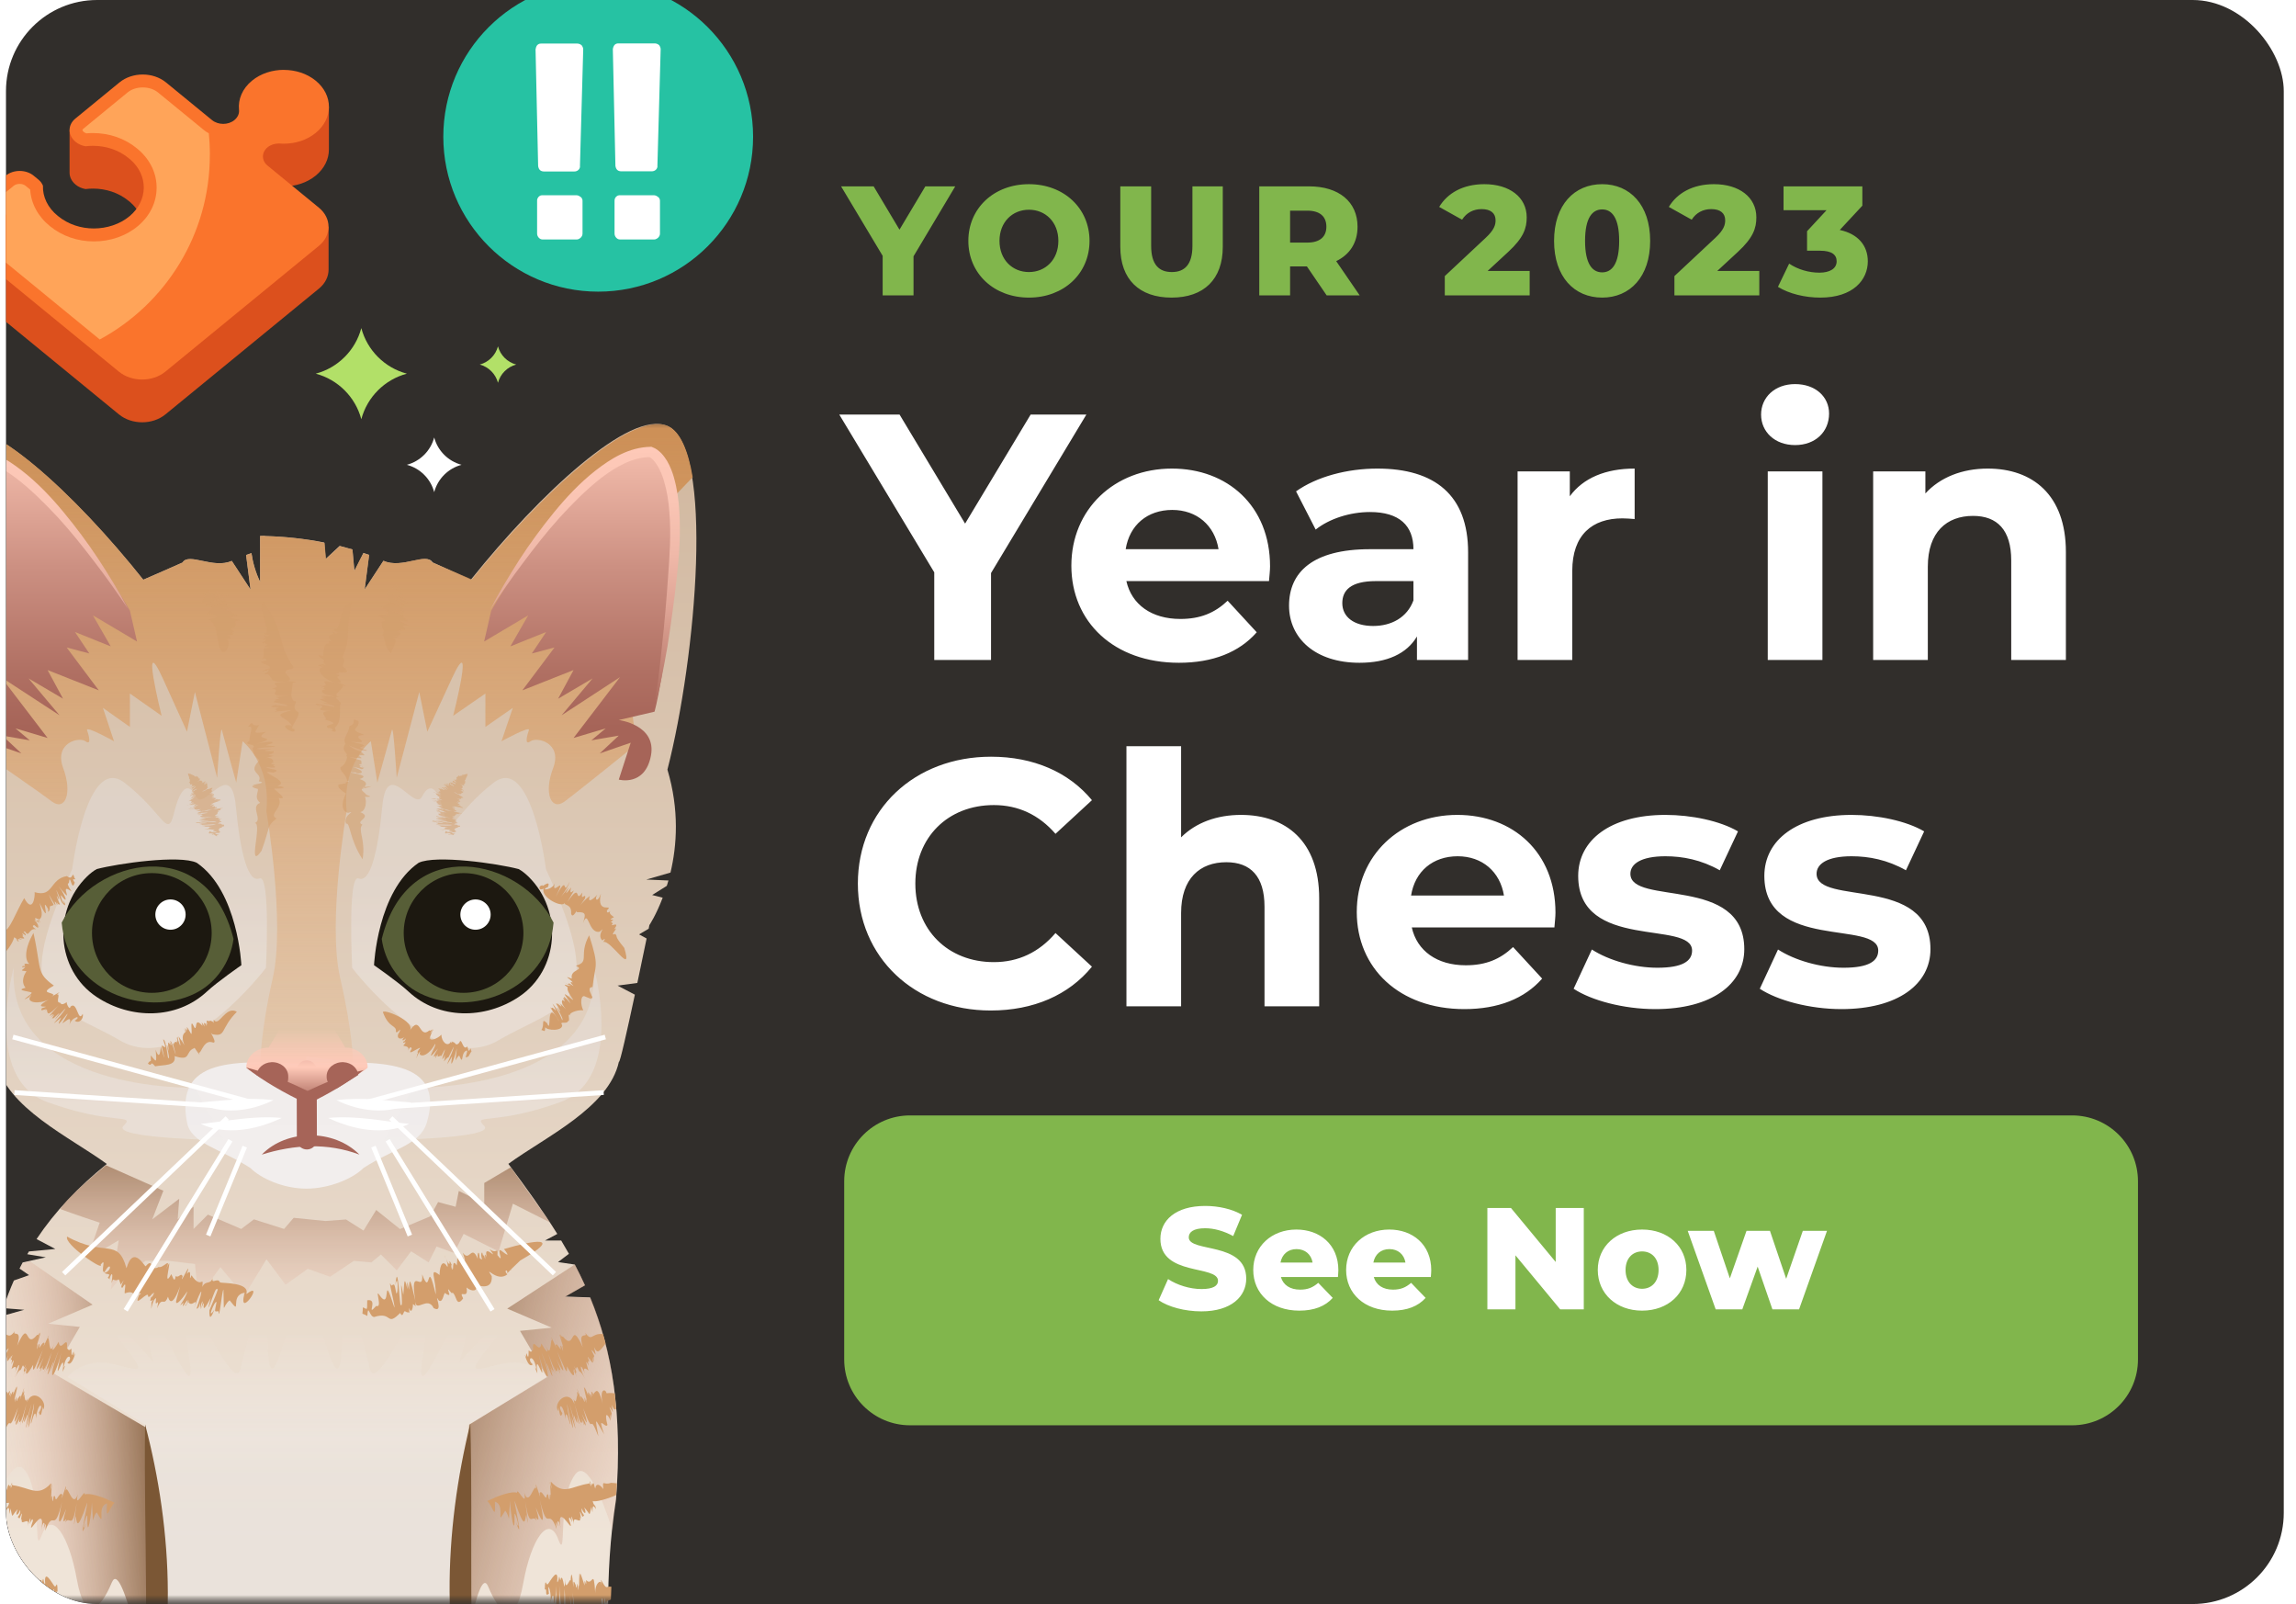 <svg width="126" height="88" viewBox="0 0 126 88" fill="none" xmlns="http://www.w3.org/2000/svg">
<g clip-path="url(#clip0_978_188646)">
<rect x="0.328" width="125" height="88" rx="5" fill="#312E2B"/>
<mask id="mask0_978_188646" style="mask-type:alpha" maskUnits="userSpaceOnUse" x="-17" y="22" width="67" height="66">
<path d="M39.328 22H-6.672C-12.195 22 -16.672 26.477 -16.672 32V78C-16.672 83.523 -12.195 88 -6.672 88H39.328C44.851 88 49.328 83.523 49.328 78V32C49.328 26.477 44.851 22 39.328 22Z" fill="white"/>
</mask>
<g mask="url(#mask0_978_188646)">
<mask id="mask1_978_188646" style="mask-type:luminance" maskUnits="userSpaceOnUse" x="-16" y="22" width="65" height="66">
<path d="M48.754 22.943H-15.964V88H48.754V22.943Z" fill="white"/>
</mask>
<g mask="url(#mask1_978_188646)">
<path d="M36.598 23.358C34.574 22.487 29.645 27.055 25.84 31.803C25.128 31.476 24.421 31.159 23.743 30.854C23.398 30.283 22.064 31.227 21.041 30.763L20.012 32.335L20.255 30.441C20.153 30.401 20.051 30.368 19.944 30.334L19.452 31.312L19.339 30.141C19.113 30.074 18.875 30.011 18.638 29.949L17.875 30.662L17.796 29.763C16.756 29.559 15.648 29.435 14.539 29.407V29.395C14.466 29.395 14.393 29.395 14.313 29.401H14.274V31.916C14.036 31.425 13.878 30.888 13.799 30.345C13.697 30.379 13.601 30.413 13.505 30.447L13.748 32.34L12.719 30.769C11.701 31.227 10.362 30.288 10.017 30.859C9.31 31.176 8.587 31.487 7.863 31.803C4.109 27.094 -0.747 22.606 -2.731 23.459C-5.394 24.607 -4.184 36.66 -2.539 42.646C-3.313 44.286 -3.415 45.835 -3.24 47.129L-2.98 47.084L-1.606 47.802L-3.155 47.61V47.621L-1.928 48.328L-2.878 48.661C-2.731 49.102 -2.573 49.492 -2.42 49.803L-1.538 50.024L-2.121 50.374C-1.974 50.623 -1.877 50.759 -1.877 50.759C-1.877 50.759 -1.804 51.098 -1.685 51.635L-0.628 51.985L-1.544 52.251C-1.052 54.462 -0.193 58.334 -0.204 58.255C0.35 60.782 3.832 62.376 5.862 63.857C4.307 65.106 3.024 66.452 2.006 67.978L3.035 68.521L1.588 68.657C1.56 68.708 1.526 68.758 1.497 68.809L2.515 68.979L1.243 69.262C1.187 69.369 1.13 69.488 1.073 69.595L1.599 69.957L0.763 70.251C0.548 70.737 0.356 71.24 0.18 71.766L1.339 71.856L0.028 72.224C-0.747 74.881 -1.075 78.273 -0.798 82.422C-0.057 93.531 -0.323 96.318 2.826 96.369H30.815C35.196 96.177 32.426 91.094 33.806 82.247C34.173 77.504 33.585 74.106 32.381 71.178L31.013 71.133L32.098 70.511C31.923 70.127 31.736 69.748 31.539 69.375L30.623 69.239L31.222 68.787C31.086 68.544 30.939 68.301 30.798 68.058H29.905L30.583 67.696C29.786 66.418 28.882 65.169 27.898 63.852C29.927 62.37 33.41 60.776 33.964 58.249C34.015 58.351 34.433 56.468 34.84 54.569L33.89 54.072L34.976 53.925C35.174 52.98 35.36 52.081 35.485 51.488L35.072 51.262L35.598 50.951C35.626 50.827 35.637 50.753 35.637 50.753C35.637 50.753 36.005 50.205 36.367 49.249L35.79 49.102L36.593 48.599C36.621 48.503 36.655 48.407 36.683 48.305L35.468 48.254L36.796 47.87C37.147 46.389 37.288 44.438 36.627 42.222C38.209 36.066 39.238 24.488 36.598 23.352V23.358Z" fill="url(#paint0_linear_978_188646)"/>
<path d="M7.976 78.297L2.899 75.324L4.38 72.797L2.639 72.622L5.081 71.576L1.621 69.185L1.248 69.281C1.192 69.388 1.13 69.49 1.073 69.597H1.084L1.61 69.959L0.773 70.253L0.74 70.298C0.525 70.779 0.191 71.768 0.191 71.768L1.35 71.859L0.039 72.226L-0.012 72.373C-0.696 74.849 -1.064 78.088 -0.775 82.385C-0.742 82.854 -0.719 83.306 -0.691 83.747C-0.091 81.899 0.74 79.88 1.339 80.632C2.385 81.938 1.774 85.602 2.3 84.205C2.82 82.809 3.781 84.205 4.216 86.647C4.652 89.09 5.522 88.304 6.133 86.823C6.743 85.341 8.038 92.77 8.213 91.204C8.388 89.632 7.987 78.292 7.987 78.292L7.976 78.297Z" fill="url(#paint1_linear_978_188646)"/>
<path d="M32.392 71.188L31.024 71.143L32.11 70.521C31.934 70.137 31.748 69.752 31.55 69.368L27.836 71.793L30.278 72.839L28.537 73.014L30.018 75.541L25.75 78.159C25.75 78.159 24.964 89.488 25.139 91.059C25.314 92.631 26.185 85.57 26.796 87.051C27.406 88.532 28.277 89.318 28.712 86.876C29.147 84.434 30.108 83.043 30.628 84.434C31.149 85.83 30.544 82.167 31.59 80.861C32.189 80.109 33.026 82.127 33.619 83.976C33.647 83.535 33.755 82.709 33.823 82.223C34.117 77.379 33.625 74.162 32.404 71.194L32.392 71.188Z" fill="url(#paint2_linear_978_188646)"/>
<path d="M16.925 58.37C16.925 58.37 16.886 58.37 16.869 58.37C16.852 58.37 16.835 58.37 16.812 58.37C16.795 58.37 16.773 58.37 16.756 58.37C12.866 58.167 9.565 58.003 10.266 61.593C10.492 62.74 12.086 63.012 13.743 64.08C14.314 64.651 15.546 65.211 16.812 65.211C18.079 65.211 19.373 64.657 19.944 64.08C21.601 63.006 23.053 62.808 23.421 61.593C24.478 58.093 20.82 58.167 16.931 58.37H16.925Z" fill="url(#paint3_linear_978_188646)"/>
<path opacity="0.45" d="M32.584 53.055C32.584 53.055 34.326 59.155 30.753 60.461C27.18 61.767 25.874 61.072 26.569 61.767C27.265 62.462 21.08 62.553 21.08 62.553L22.652 59.675C22.652 59.675 33.025 59.935 32.59 53.05L32.584 53.055Z" fill="url(#paint4_linear_978_188646)"/>
<path opacity="0.45" d="M25.677 78.158L30.081 75.541C30.081 75.541 29.136 74.41 27.429 74.845C25.722 75.281 25.631 75.365 27.248 73.364C28.865 71.357 27.842 72.013 27.61 72.234C26.802 72.974 25.23 74.715 25.23 74.715C25.23 74.715 26.265 70.922 25.275 72.143C24.286 73.364 22.624 77.677 23.251 74.105C23.517 72.607 23.297 71.357 22.669 72.234C22.042 73.104 20.566 76.27 20.289 75.066C19.368 71.142 18.746 70.594 18.763 72.974C18.785 76.439 18.237 75.009 17.683 73.127C17.118 71.216 16.835 70.995 16.694 71.159C16.558 70.995 16.281 71.216 15.733 73.127C15.196 75.009 14.664 76.439 14.687 72.974C14.704 70.594 14.099 71.142 13.206 75.066C12.934 76.27 11.504 73.104 10.893 72.234C10.283 71.363 10.068 72.607 10.328 74.105C10.939 77.677 9.328 73.364 8.367 72.143C7.405 70.922 8.412 74.715 8.412 74.715C8.412 74.715 6.885 72.974 6.1 72.234C5.873 72.019 4.878 71.363 6.45 73.364C8.022 75.371 7.931 75.281 6.275 74.845C4.618 74.41 3.703 75.541 3.703 75.541L7.971 78.158C7.971 78.158 9.757 89.753 7.405 97.074H26.265C23.839 89.753 25.682 78.158 25.682 78.158H25.677Z" fill="url(#paint5_linear_978_188646)"/>
<path opacity="0.45" d="M0.762 53.055C0.762 53.055 -0.979 59.155 2.594 60.461C6.167 61.767 7.472 61.072 6.777 61.767C6.082 62.462 12.266 62.553 12.266 62.553L10.695 59.675C10.695 59.675 0.321 59.935 0.756 53.05L0.762 53.055Z" fill="url(#paint6_linear_978_188646)"/>
<path opacity="0.45" d="M29.961 47.683C29.961 47.683 29.175 41.334 27.083 42.946C24.991 44.551 24.732 46.078 24.381 44.636C24.03 43.2 23.595 42.861 23.16 43.703C22.725 44.545 21.243 41.504 20.983 44.212C20.723 46.92 20.288 48.441 19.677 48.192C19.067 47.943 19.327 53.099 19.327 53.099C19.327 53.099 23.861 59.108 27.343 57.079C30.831 55.049 33.533 55.388 29.961 47.683Z" fill="url(#paint7_linear_978_188646)"/>
<path opacity="0.45" d="M3.962 47.683C3.962 47.683 4.748 41.334 6.839 42.946C8.931 44.557 9.191 46.077 9.542 44.636C9.892 43.194 10.327 42.861 10.763 43.703C11.198 44.551 12.679 41.504 12.939 44.212C13.199 46.92 13.634 48.44 14.245 48.192C14.855 47.943 14.595 53.099 14.595 53.099C14.595 53.099 10.062 59.108 6.579 57.078C3.091 55.049 0.389 55.388 3.962 47.683Z" fill="url(#paint8_linear_978_188646)"/>
<path d="M4.766 48.097C4.941 47.927 5.122 47.78 5.309 47.679C6.468 47.373 9.865 46.887 10.798 47.334C13.065 48.888 13.246 52.953 13.246 52.953C13.246 52.953 11.934 53.858 11.346 54.406C9.684 55.949 7.157 55.927 5.297 54.689C3.076 53.213 2.866 49.962 4.772 48.091L4.766 48.097Z" fill="#1C1810"/>
<path d="M3.386 50.618C5.15 47.068 11.357 45.66 12.816 51.511C12.646 52.778 11.866 53.925 10.718 54.496C7.937 55.876 3.703 54.338 3.386 50.618Z" fill="#575E37"/>
<path d="M8.333 54.469C10.147 54.469 11.617 52.998 11.617 51.184C11.617 49.37 10.147 47.9 8.333 47.9C6.519 47.9 5.048 49.37 5.048 51.184C5.048 52.998 6.519 54.469 8.333 54.469Z" fill="#1C1810"/>
<path d="M9.356 51.007C9.815 51.007 10.187 50.635 10.187 50.176C10.187 49.717 9.815 49.345 9.356 49.345C8.897 49.345 8.525 49.717 8.525 50.176C8.525 50.635 8.897 51.007 9.356 51.007Z" fill="white"/>
<path d="M29.006 48.097C28.83 47.927 28.649 47.78 28.463 47.679C27.304 47.373 23.907 46.887 22.974 47.334C20.707 48.888 20.526 52.953 20.526 52.953C20.526 52.953 21.837 53.858 22.425 54.406C24.087 55.949 26.614 55.927 28.474 54.689C30.696 53.213 30.905 49.962 29 48.091L29.006 48.097Z" fill="#1C1810"/>
<path d="M30.379 50.618C28.616 47.068 22.408 45.66 20.95 51.511C21.119 52.778 21.899 53.925 23.047 54.496C25.828 55.875 30.063 54.338 30.379 50.618Z" fill="#575E37"/>
<path d="M25.439 54.469C27.253 54.469 28.724 52.998 28.724 51.184C28.724 49.37 27.253 47.9 25.439 47.9C23.625 47.9 22.155 49.37 22.155 51.184C22.155 52.998 23.625 54.469 25.439 54.469Z" fill="#1C1810"/>
<path d="M26.095 51.007C26.554 51.007 26.926 50.635 26.926 50.176C26.926 49.717 26.554 49.345 26.095 49.345C25.636 49.345 25.264 49.717 25.264 50.176C25.264 50.635 25.636 51.007 26.095 51.007Z" fill="white"/>
<path d="M5.816 63.929L8.965 65.325L8.355 66.897L9.836 65.766L9.751 66.897L10.622 66.201V67.423L11.407 66.637L13.239 67.423L13.934 66.897L15.591 67.423L16.116 66.812L17.858 66.987L18.988 66.903L19.949 67.513L20.645 66.382L21.951 67.428L23.607 66.733L24.042 65.947L25.003 66.207L25.179 65.337L26.575 66.032V64.901L28.028 64.042L30.187 67.067L28.147 66.038L27.361 68.655L25.444 67.694L24.919 68.74L23.957 68.389L23.522 69.26L22.561 68.649L21.775 69.695L20.905 68.825L20.379 69.26L19.418 69.175L18.112 70.046L16.891 69.61L15.67 70.481L14.624 69.085L13.403 71.092L12.097 69.52L10.876 71.176L10.701 69.345L9.22 69.169H7.999L6.517 70.215L6.082 70.741L6.517 68.039L4.776 69.085L5.472 67.078C5.472 67.078 4.013 66.597 3.312 66.332C3.725 65.614 5.805 63.94 5.805 63.94L5.816 63.929Z" fill="url(#paint9_linear_978_188646)"/>
<path d="M38.012 26.172C37.775 24.742 37.328 23.656 36.639 23.368C34.626 22.514 29.708 27.082 25.892 31.791C25.157 31.475 24.427 31.164 23.704 30.847C23.353 30.276 22.081 31.232 21.047 30.768L20.012 32.34L20.261 30.446L19.945 30.35C19.945 30.35 19.684 30.825 19.441 31.322L19.345 30.146L18.65 29.959C18.661 29.971 17.887 30.655 17.887 30.655L17.813 29.784C17.813 29.784 17.299 29.666 16.818 29.603C16.072 29.496 15.309 29.428 14.54 29.411V29.4C14.467 29.4 14.393 29.4 14.314 29.405H14.274V31.921C14.037 31.429 13.879 30.892 13.8 30.35C13.698 30.384 13.602 30.417 13.505 30.451L13.749 32.345L12.72 30.774C11.702 31.232 10.362 30.293 10.018 30.864C9.311 31.181 8.587 31.492 7.864 31.808C4.11 27.082 -0.746 22.593 -2.731 23.447C-3.409 23.741 -3.839 24.742 -4.07 26.172L0.249 30.728L-0.362 41.713C-0.362 41.713 2.165 43.454 2.861 43.98C3.556 44.505 3.991 43.544 3.471 42.148C2.945 40.752 4.342 40.407 4.692 40.667C5.043 40.927 4.867 40.316 4.777 40.056C4.692 39.796 6.258 40.667 6.258 40.667L5.648 38.835L7.129 39.881V38.049L8.87 39.27C8.87 39.27 7.649 34.392 8.955 37.264L10.261 40.141L10.696 37.965L11.917 42.674C11.917 42.674 12.092 39.711 12.177 40.056C12.262 40.407 12.963 42.934 12.963 42.934L13.313 40.667C13.313 40.667 14.885 41.888 14.619 44.5C14.619 44.5 15.665 50.599 14.97 53.652C14.274 56.705 14.274 58.491 14.274 58.491L16.801 58.316V57.965L19.374 58.271C19.374 58.271 19.374 56.699 18.667 53.652C17.96 50.599 19.023 44.5 19.023 44.5C18.757 41.882 20.352 40.667 20.352 40.667L20.708 42.934C20.708 42.934 21.414 40.407 21.505 40.056C21.595 39.706 21.77 42.674 21.77 42.674L23.009 37.965L23.45 40.141L24.778 37.264C26.107 34.386 24.869 39.27 24.869 39.27L26.638 38.049V39.881L28.142 38.835L27.52 40.667C27.52 40.667 29.114 39.796 29.024 40.056C28.933 40.316 28.758 40.927 29.114 40.667C29.47 40.407 30.884 40.752 30.352 42.148C29.821 43.544 30.262 44.5 30.974 43.98C31.681 43.459 34.92 40.842 34.92 40.842L33.631 30.734L38.018 26.177L38.012 26.172Z" fill="url(#paint10_linear_978_188646)"/>
<path d="M7.122 33.487C7.122 33.487 2.153 24.73 -1.702 24.792C-1.702 24.792 -3.466 25.25 -2.946 31.135C-2.42 37.02 -1.832 39.044 -1.832 39.044L0.129 39.502C0.129 39.502 -1.962 39.762 -1.635 41.464C-1.307 43.165 0.129 42.77 0.129 42.77L-0.526 40.746L1.175 41.334L0.129 40.356L1.633 40.616L0.847 39.96L2.611 40.486L0.061 37.15L3.267 39.242L1.565 37.218L3.459 38.332L2.611 36.76L5.421 37.874L3.657 35.522L4.901 35.85L4.115 34.674L6.076 35.46L5.098 33.758L7.518 35.194L7.128 33.493L7.122 33.487Z" fill="url(#paint11_linear_978_188646)"/>
<path d="M26.965 33.487C26.965 33.487 31.934 24.73 35.789 24.792C35.789 24.792 37.553 25.25 37.033 31.135C36.507 37.02 35.919 39.044 35.919 39.044L33.958 39.502C33.958 39.502 36.049 39.762 35.721 41.464C35.394 43.165 33.958 42.77 33.958 42.77L34.613 40.746L32.912 41.334L33.958 40.356L32.454 40.616L33.24 39.96L31.476 40.486L34.025 37.15L30.82 39.242L32.522 37.218L30.628 38.332L31.476 36.76L28.666 37.874L30.43 35.522L29.186 35.85L29.972 34.674L28.01 35.46L28.988 33.758L26.569 35.194L26.959 33.493L26.965 33.487Z" fill="url(#paint12_linear_978_188646)"/>
<path d="M1.882 50.754C2.464 51.28 1.65 50.144 2.034 50.404C2.492 50.477 1.712 50.494 1.989 50.624C2.266 51.071 2.125 50.777 1.944 50.517C2.04 50.443 2.244 50.867 2.068 50.466C2.221 50.556 2.311 50.845 2.136 50.449C2.413 50.302 2.255 49.855 2.164 49.533C2.916 51.048 2.147 48.962 2.645 49.884C2.594 50.189 2.786 49.895 2.724 49.731C3.075 49.601 2.939 49.759 2.673 49.058C3.419 50.381 2.718 48.968 3.176 49.669C2.95 49.053 3.148 49.737 3.289 49.607C3.289 49.618 3.086 49.2 3.12 49.143C3.538 49.968 2.673 47.82 3.391 49.505C3.646 49.81 3.589 49.624 3.487 49.369C3.6 49.912 3.261 49.075 3.357 49.12C3.719 49.629 3.685 49.262 3.216 48.617C4.211 49.855 3.171 48.369 3.883 48.877C4.075 49.064 3.555 48.437 3.781 48.453C3.843 47.786 3.928 49.002 4.103 48.419C3.838 48.069 4.267 48.363 4.092 48.176C3.945 47.679 4.03 48.374 3.674 48.063C2.707 48.222 2.95 49.256 1.899 48.945C1.933 49.132 1.814 50.166 1.328 49.273C0.864 50.042 0.519 51.105 0.186 51.077C-0.883 53.649 0.621 52.117 0.779 51.421C1.034 51.546 0.836 51.597 1.039 51.659C0.779 51.314 1.526 51.749 1.039 51.455C1.639 51.574 1.096 51.354 1.271 51.325C1.186 51.122 1.186 51.19 1.413 51.325C1.446 51.195 1.152 51.065 1.379 51.116C1.616 51.467 1.565 50.896 1.984 50.98C1.633 50.783 1.899 50.743 1.893 50.76L1.882 50.754ZM1.944 50.517C1.95 50.545 1.984 50.636 1.933 50.568C1.859 50.426 1.904 50.489 1.944 50.517ZM3.759 48.12C3.719 48.097 3.736 48.109 3.759 48.12V48.12Z" fill="#D39E6C"/>
<path d="M1.39 54.194C0.711 54.364 1.91 54.386 1.718 54.494C1.814 54.488 0.875 55.116 1.678 54.652C1.401 55.014 2.142 55.104 2.673 54.839C1.576 55.449 3.029 55.087 2.3 55.313C2.181 55.523 2.402 55.37 2.554 55.364C2.159 55.681 2.6 55.308 2.577 55.41C2.605 55.681 2.667 55.698 3.204 55.172C2.13 56.348 3.272 55.206 2.78 55.834C3.244 55.37 2.701 56.014 2.905 55.856C2.933 55.93 3.216 55.557 3.255 55.602C2.633 56.399 3.453 55.432 3.6 55.325C3.334 55.8 2.481 56.557 3.363 55.817C2.758 56.998 4.329 54.618 3.419 56.139C3.611 56.054 3.979 55.613 3.804 56.252C3.922 55.749 4.55 55.698 4.103 55.998C4.352 56.195 4.612 55.862 4.539 55.619C4.273 56.161 4.245 54.873 3.866 55.229C3.821 55.466 3.611 55.014 3.674 54.974C3.295 55.24 3.351 54.974 3.255 55.003C3.046 54.986 3.363 54.432 3.097 54.579C3.662 54.16 2.537 54.884 2.944 54.59C2.831 54.398 2.147 54.522 2.956 54.07C1.961 53.358 2.289 53.182 1.836 51.181C1.339 52.063 1.356 52.673 1.61 52.883C1.034 52.826 1.61 52.979 1.231 53.007C1.243 53.148 1.113 53.075 1.395 53.041C1.26 53.233 1.017 53.239 1.452 53.284C1.367 53.414 1.101 53.832 1.412 54.206L1.39 54.194ZM1.678 54.652C1.65 54.652 1.559 54.68 1.627 54.635C1.774 54.573 1.712 54.612 1.678 54.652Z" fill="#D39E6C"/>
<path d="M33.314 49.94C33.721 49.527 32.704 50.234 32.975 49.024C32.794 49.572 32.596 49.341 32.783 49.081C32.495 49.397 32.223 49.544 32.37 49.154C31.918 49.471 31.584 50.07 32.105 49.29C32.189 48.888 31.833 49.527 31.963 48.962C31.5 49.629 31.946 48.306 31.138 49.482C31.907 48.17 31.121 49.465 31.347 48.685C31.121 48.968 30.923 49.216 31.217 48.685C30.183 49.883 31.081 48.962 31.268 48.368C30.787 49.324 31.257 47.78 30.499 49.194C31.2 47.803 30.171 49.352 30.465 48.385C30.386 48.849 29.549 48.888 30.07 48.662C30.267 48.187 29.623 48.764 29.793 48.572C29.515 48.561 29.549 48.917 29.838 48.747C29.64 49.233 30.912 49.855 30.997 49.516C30.918 49.703 31.387 49.567 31.341 50.109C31.421 50.5 31.737 49.731 31.641 50.042C32.223 50.019 32.116 50.194 31.997 50.652C32.297 49.787 32.274 51.274 32.919 51.11C33.337 50.731 32.698 51.28 33.06 51.596C33.258 51.41 33.196 51.585 33.094 51.681C33.501 51.506 34.756 53.643 34.258 52.003C33.637 51.252 33.942 51.432 33.761 51.234C33.365 51.415 34.055 50.76 33.699 50.986C34.095 50.449 33.382 50.941 33.625 50.669C33.586 50.584 33.444 50.528 33.552 50.556C33.874 50.358 33.213 50.562 33.682 50.324C33.755 50.313 33.275 50.121 33.552 49.94C33.247 50.211 33.314 49.94 33.309 49.957L33.314 49.94Z" fill="#D39E6C"/>
<path d="M31.37 53.687C30.867 53.489 31.274 53.687 31.438 53.901C31.138 53.794 31.511 54.111 31.466 54.094C31.116 53.873 31.268 53.958 31.166 53.992C30.573 53.721 31.183 53.964 31.28 54.105C31.183 54.082 30.765 53.901 31.155 54.167C31.037 54.45 31.856 55.224 31.189 54.659C30.72 54.325 31.229 54.823 31.302 55.049C30.663 54.286 31.121 55.055 30.912 54.749C30.822 54.71 31.155 55.106 30.884 54.857C30.613 55.06 31.624 55.891 30.646 54.97C30.771 55.055 30.957 55.462 30.601 55.01C30.907 55.552 30.635 54.964 30.516 55.066C30.511 55.06 30.771 55.445 30.742 55.501C30.183 54.738 30.991 55.886 30.856 55.971C30.556 55.241 30.234 54.97 30.335 55.094C30.748 55.846 30.296 55.111 30.273 55.326C29.991 55.01 30.68 55.965 30.68 56.027C29.9 54.636 30.319 56.847 30.019 56.129C29.663 55.807 29.912 56.242 29.708 56.508C29.9 56.547 29.9 56.666 29.923 56.349C30.013 56.547 30.895 56.581 30.85 56.23C30.663 55.999 31.161 56.202 31.15 56.027C31.353 56.072 31.065 55.45 31.331 55.761C31.087 55.609 31.67 55.383 32.009 55.428C31.845 55.106 31.867 54.625 32.048 54.659C31.788 54.512 32.919 55.049 32.28 54.659C32.902 55.06 32.009 54.161 32.518 54.15C32.653 52.856 32.913 53.116 32.331 51.312C31.732 52.426 32.393 52.748 31.608 52.98C32.128 53.24 31.263 53.161 31.381 53.681L31.37 53.687ZM31.268 54.054C31.268 54.054 31.172 53.981 31.246 54.014C31.381 54.094 31.314 54.065 31.268 54.054Z" fill="#D39E6C"/>
<path d="M22.602 57.53C22.263 58.016 22.953 57.462 23.06 57.49C22.766 57.852 23.026 57.671 22.907 57.824C22.755 58.423 22.919 57.722 23.077 57.688C22.868 57.926 23.388 58.152 23.874 57.276C24.032 57.264 23.179 58.536 24.038 57.519C23.512 58.367 24.089 57.694 23.891 57.988C23.84 58.203 24.066 57.694 24.027 57.875C23.931 58.141 24.406 57.677 24.129 58.123C24.863 56.614 23.908 58.802 24.439 57.858C24.185 58.559 24.587 57.524 24.36 58.237C24.79 57.711 24.406 58.417 24.897 57.422C24.88 57.722 24.179 59.022 24.813 57.954C24.643 58.921 24.994 57.869 25.073 57.507C24.971 58.536 24.954 58.107 25.197 57.903C25.474 58.553 25.248 57.666 25.644 57.632C25.598 57.971 25.446 58.09 25.712 57.954C25.841 57.694 25.988 57.541 25.858 57.671C25.808 57.23 25.762 58.016 25.649 57.406C25.395 57.717 25.338 56.829 25.203 57.208C24.999 57.428 25.011 57.185 24.858 57.168C24.813 57.044 24.773 57.372 24.756 57.129C24.558 57.507 24.213 57.117 24.225 56.761C23.993 57.01 23.552 57.14 23.603 56.919C23.484 57.23 23.705 56.546 23.761 56.518C23.801 56.343 23.671 56.676 23.614 56.699C23.846 56.247 23.637 56.642 23.569 56.524C22.975 57.049 23.105 55.574 22.455 56.592C22.953 56.049 20.821 55.235 21.031 55.574C21.353 56.428 21.771 56.218 21.726 56.603C21.794 56.755 22.059 56.269 21.924 56.614C21.715 56.868 21.879 57.112 22.195 56.897C22.031 57.038 22.054 57.179 22.28 56.965C22.246 57.055 22.139 57.225 22.184 57.095C21.952 57.389 22.483 56.965 22.139 57.355C22.093 57.406 22.534 57.355 22.382 57.649C22.563 57.287 22.591 57.541 22.591 57.536L22.602 57.53Z" fill="#D39E6C"/>
<path d="M10.651 56.33C10.385 55.776 10.583 56.697 10.492 56.725C10.001 55.855 10.476 56.85 10.159 56.392C10.385 57.008 9.905 55.996 10.182 56.618C9.707 56.918 10.543 57.935 9.797 56.855C10.023 57.681 9.82 57.336 9.741 56.878C9.656 57.014 9.786 56.968 9.718 57.206C9.571 56.703 9.741 57.359 9.673 57.166C9.515 57.087 9.565 57.534 9.447 57.082L9.65 57.862C9.565 57.715 9.39 56.986 9.345 57.133C9.464 57.387 9.481 57.472 9.305 57.149C9.503 57.805 9.102 56.59 9.271 57.675C8.972 56.675 9.379 58.218 9.254 58.037C9.187 58.229 9.153 57.031 8.949 57.025C9.096 57.506 9.175 57.551 8.887 57.353C8.814 57.24 9.243 58.845 8.825 57.432C8.814 57.455 8.785 58.308 8.542 57.585C8.621 58.438 8.559 58.212 8.271 57.901C8.305 58.433 8.265 58.06 8.118 58.354C8.384 58.568 8.203 58.122 8.514 58.501C8.983 58.404 9.684 58.506 9.582 57.941C10.538 58.246 10.125 57.687 10.673 57.5C10.532 57.24 11.188 58.291 10.854 57.63C10.996 58.111 11.097 57.019 11.634 57.178C12.047 57.353 11.386 56.42 11.646 56.737C12.437 56.906 12.064 56.454 12.997 55.51C12.375 55.137 12.002 56.398 11.731 55.94C11.702 56.324 11.838 56.064 11.527 55.99C11.454 56.126 11.273 55.793 11.374 56.217C11.182 55.951 11.397 56.29 11.335 56.279C11.256 56.075 11.12 56.047 11.244 56.324C11.058 56.092 11.035 55.962 11.114 56.285C10.611 55.697 10.854 56.652 10.645 56.335L10.651 56.33Z" fill="#D39E6C"/>
<path d="M3.759 67.869L3.799 67.881C3.799 67.881 3.782 67.875 3.759 67.869Z" fill="#D39E6C"/>
<path d="M13.517 70.986C13.726 70.359 12.268 70.404 12.075 70.359C11.962 70.042 11.589 70.512 11.668 70.105C11.538 70.517 11.284 70.212 11.103 70.602C11.171 69.901 11.063 70.794 10.509 69.963C10.3 70.506 10.605 69.454 10.249 69.895C10.583 68.923 9.791 70.709 10.023 70.014C9.916 69.799 9.82 70.133 9.639 70.008C9.577 70.478 9.447 69.958 9.401 69.901C8.847 70.907 9.594 68.51 9.13 69.613C9.401 68.917 8.977 69.59 8.7 69.511C8.248 69.799 8.423 68.957 7.999 69.466C7.954 69.55 7.327 68.233 6.942 69.579C6.462 67.86 5.789 69.008 3.686 67.843C3.477 68.245 5.749 69.777 5.523 69.381C5.879 68.929 5.484 69.805 5.738 69.794C6.089 69.126 6.179 69.715 5.738 69.833C5.829 69.946 6.139 69.811 5.913 70.105C5.987 70.138 6.004 70.178 6.009 70.195C6.009 70.178 6.009 70.11 6.1 69.924C6.281 69.765 5.998 70.805 6.196 70.189C6.575 70.382 6.45 69.912 6.626 70.478C7.044 69.833 6.484 70.692 6.722 70.647C7.01 70.133 6.79 70.896 6.852 70.958C7.123 70.845 7.428 70.856 7.321 71.235C7.4 71.026 7.683 70.495 7.474 71.145C7.558 70.885 7.881 70.924 7.643 71.032C7.242 71.925 8.197 70.687 8.124 71.133C8.254 71.235 8.491 70.704 8.35 71.02C8.599 70.709 8.327 71.252 8.299 71.145C8.107 71.671 8.548 71.071 8.316 71.444C8.271 72.332 8.299 71.309 8.57 71.218C8.452 71.942 8.802 70.986 8.621 71.778C8.921 71.037 8.977 71.755 9.22 71.139C9.509 72.196 10.21 69.37 9.707 71.213C9.526 71.784 9.933 71.365 10.278 70.845C10.193 71.269 9.616 71.908 10.069 71.456C9.933 71.987 10.244 71.258 10.306 71.343C10.272 71.484 10.221 71.625 10.17 71.574C10.131 71.863 10.492 71.049 10.34 71.433C10.543 71.778 10.905 71.043 10.651 71.761C11.109 70.483 11.193 70.63 10.786 71.795C11.018 71.806 10.939 71.06 10.99 71.823C11.092 71.201 11.199 71.314 11.024 71.823C11.437 70.817 10.837 72.592 11.561 71.207C11.188 72.711 11.849 70.438 11.894 70.749C12.137 70.432 11.544 71.75 11.493 71.885C11.476 72.473 11.606 72.253 11.77 71.846C11.301 72.535 11.804 71.297 11.883 71.439C11.781 72.01 11.736 71.959 11.991 71.936C12.024 72.575 12.177 70.823 12.262 70.749C12.313 72.332 12.188 71.642 12.601 71.337C13.325 72.258 12.55 71.066 13.427 70.919C13.002 72.496 14.591 70.195 13.54 70.981L13.517 70.986Z" fill="#D39E6C"/>
<path d="M3.602 67.816L3.556 67.805C3.556 67.805 3.59 67.816 3.602 67.816Z" fill="#D39E6C"/>
<path d="M3.511 67.8C3.511 67.8 3.482 67.788 3.477 67.788L3.511 67.8Z" fill="#D39E6C"/>
<path d="M25.811 78.108C25.986 84.247 25.608 90.336 26.326 96.453C24.036 90.895 24.381 83.857 25.811 78.108Z" fill="#7B5735"/>
<path d="M7.964 78.15C9.473 83.859 9.897 90.909 7.608 96.455C8.315 90.349 7.868 84.278 7.964 78.15Z" fill="#7B5735"/>
<path d="M22.454 72.034C22.464 72.076 22.469 72.061 22.454 72.034V72.034Z" fill="#D39E6C"/>
<path d="M22.352 72.013C22.38 72.059 22.398 72.099 22.352 72.013V72.013Z" fill="#D39E6C"/>
<path d="M27.649 68.51C28.027 69.002 27.813 68.849 27.496 68.606C27.213 68.425 27.722 69.409 27.298 68.86C27.326 68.323 27.276 68.86 26.869 68.527C27.445 69.324 26.484 68.108 26.716 68.973C26.518 68.47 26.722 69.51 26.552 68.826C26.512 69.041 26.49 68.73 26.456 68.713C26.298 68.855 26.603 69.279 26.32 69.013C26.303 68.566 26.179 68.685 26.218 69.058C25.862 68.222 25.783 69.273 25.393 68.725C25.478 68.928 25.636 69.51 25.354 68.888C25.467 69.132 25.229 69.329 25.314 69.086C25.031 68.38 25.15 68.77 25.065 69.426C24.777 68.951 24.907 69.878 24.833 69.533C24.85 69.895 24.709 69.358 24.794 69.403C24.545 68.866 24.794 69.556 24.573 69.267C24.54 69.188 24.511 69.132 24.489 69.075C24.54 69.222 24.59 69.414 24.556 69.51C24.319 69.098 24.138 69.341 24.121 69.951C23.505 69.454 23.946 70.211 23.912 71.02C23.386 68.787 23.674 71.297 23.166 69.912C23.262 71.031 22.459 69.312 22.793 71.359C22.493 70.025 22.459 70.121 22.448 70.765C22.34 70.262 22.329 70.16 22.357 70.737C22.154 69.793 22.193 70.573 22.131 71.037C21.86 69.522 22.176 71.851 22.001 71.585C21.939 71.953 21.837 68.9 21.696 70.528C21.837 69.714 21.871 71.054 21.747 70.952C21.639 70.415 21.668 70.421 21.475 70.534C21.232 69.951 21.696 71.642 21.645 71.738C20.91 69.477 21.543 72.128 20.786 70.997C20.588 70.771 21.001 71.783 20.644 71.647C20.045 72.309 20.808 71.218 20.153 71.336C20.153 72.015 20.141 71.783 19.91 71.727C19.915 72.235 19.774 71.97 20.158 72.196C20.203 71.472 20.271 72.263 20.537 72.252C21.555 71.924 21.176 72.817 21.962 72.032C22.148 72.405 22.131 71.727 22.29 71.998C22.306 71.936 22.34 71.975 22.369 72.02V72.004C22.425 71.981 22.459 72.009 22.47 72.037C22.465 71.998 22.453 71.919 22.448 71.755C22.584 72.173 22.685 71.647 22.657 71.546C22.889 71.653 22.781 71.862 22.798 71.404C22.815 72.026 23.477 71.076 23.799 71.766C24.409 72.094 23.754 70.816 24.082 71.348C24.347 71.523 24.342 70.754 24.472 70.98C24.652 71.082 24.698 71.071 24.624 70.884C24.494 70.454 24.817 71.105 24.828 70.912C25.06 71.025 25.02 71.772 25.416 71.235C25.122 70.681 25.738 71.365 25.602 70.635C25.879 70.873 26.258 70.862 26.117 70.494C26.173 70.477 27.038 70.873 26.987 70.013C26.529 69.301 27.253 70.404 27.841 69.912C27.609 69.703 27.875 69.584 27.841 69.855C27.892 69.799 27.943 69.742 28.027 69.657C28.027 69.657 28.027 69.657 28.027 69.669L28.056 69.697C28.056 69.697 28.044 69.657 28.039 69.646C28.141 69.544 28.293 69.397 28.548 69.154C30.973 67.764 29.311 68.035 27.671 68.521L27.649 68.51Z" fill="#D39E6C"/>
<path d="M24.477 69.078C24.331 68.745 24.404 68.869 24.477 69.078V69.078Z" fill="#D39E6C"/>
<path d="M1.153 74.197V74.186C1.125 74.232 1.13 74.226 1.153 74.197Z" fill="#D39E6C"/>
<path d="M25.248 82.78L25.254 82.784H25.248V82.78Z" fill="#D39E6C"/>
<g style="mix-blend-mode:multiply" opacity="0.58">
<path d="M15.296 43.776C15.907 43.911 15.076 43.352 15.042 43.267C15.703 43.256 15.732 43.176 15.211 43.12C16.088 42.871 13.821 42.187 15.002 42.391C15.511 42.204 14.805 42.221 14.59 42.085C15.652 42.215 14.669 41.893 15.07 41.984C15.138 41.904 14.658 41.927 15.002 41.831C14.991 41.305 13.911 41.831 15.048 41.452C14.951 41.48 14.46 41.413 15.031 41.362C14.347 41.3 15.115 41.413 15.014 41.209C15.025 41.209 14.556 41.226 14.516 41.164C15.517 41.028 14.251 41.141 14.07 41.085C14.341 40.944 15.918 41.017 14.578 40.893C15.443 40.661 14.663 40.638 14.058 40.819C15.545 40.361 13.719 40.661 14.59 40.158C13.849 40.242 13.945 40.242 14.222 39.779C13.668 39.898 13.985 39.395 13.606 39.881C13.996 39.751 13.662 40.305 13.691 40.633C13.244 40.926 14.177 40.763 13.866 41.051C13.917 41.514 14.075 41.52 14.233 41.712C13.527 42.436 14.454 42.368 14.2 42.866C14.872 42.967 13.386 43.069 14.081 43.109C13.606 43.08 13.945 43.244 14.154 43.284C14.183 43.499 13.928 43.753 14.279 44.047C13.697 44.256 14.46 44.98 13.973 45.161C14.431 45.087 13.527 47.857 14.352 46.676C14.867 45.268 14.618 45.347 15.178 44.906C14.691 44.669 15.562 44.335 15.296 43.776Z" fill="#D39E6C"/>
</g>
<g style="mix-blend-mode:multiply" opacity="0.58">
<path d="M20.023 43.715C20.701 43.738 19.961 43.608 20.085 43.562C19.616 43.184 19.916 43.319 20.402 43.133C19.492 43.263 20.588 43.042 19.735 42.737C20.594 42.483 18.485 42.341 19.52 42.375C19.582 42.511 20.323 42.392 19.384 42.087C19.916 42.132 19.769 42.296 19.983 42.121C19.548 42.093 19.819 41.917 19.882 42.064C19.983 42.008 19.469 41.946 19.842 41.912C19.808 41.612 19.921 41.782 19.169 41.527C20.628 41.748 19.124 41.392 20.012 41.437C19.655 41.03 19.808 41.374 19.141 40.894C19.921 41.211 20.192 41.216 20.125 41.154C19.022 40.9 20.95 41.024 19.215 40.685C20.724 40.843 18.988 40.385 19.989 40.317C19.022 39.961 19.757 40.04 19.672 39.56C19.158 39.322 19.65 39.69 19.181 39.831C19.102 40.351 18.796 40.408 18.954 40.815C18.627 41.233 19.311 41.437 18.921 41.442C19.186 41.363 18.977 41.985 18.683 42.087C18.638 42.336 19.017 42.483 19.045 42.839C19.345 42.85 18.864 42.912 18.977 42.963C19.271 42.963 18.039 43.065 18.779 43.093C18.299 43.025 18.74 43.376 18.988 43.54C18.83 43.794 18.621 44.472 19.096 44.597C19.639 44.439 18.791 44.704 18.994 45.19C19.22 45.089 19.169 46.038 19.899 47.146C20.079 46.033 19.61 45.547 19.887 45.241C19.435 45.055 20.481 44.834 19.769 44.557C20.096 44.484 20.13 43.941 20.023 43.698V43.715ZM19.95 43.178C19.978 43.189 20.068 43.206 19.989 43.218C19.831 43.206 19.904 43.195 19.95 43.178Z" fill="#D39E6C"/>
</g>
<g style="mix-blend-mode:multiply" opacity="0.58">
<path d="M22.165 34.291C22.798 34.427 21.922 34.099 21.945 34.037C22.612 34.161 22.352 34.06 22.182 33.975C22.493 33.975 22.493 34.093 22.109 33.862C22.374 33.913 22.148 33.862 21.973 33.794C22.742 33.873 21.278 33.477 21.56 33.517C21.651 33.528 22.114 33.703 22.092 33.658C22.346 33.636 21.204 33.279 22.075 33.528C21.933 33.539 22.499 33.709 21.99 33.449C22.459 33.613 21.922 33.438 22.013 33.432C22.38 33.398 22.069 33.33 21.492 33.076C22.906 33.59 21.577 33.036 22.25 33.279C21.673 33.031 22.397 33.319 22.21 33.206C22.261 33.195 21.82 33.025 21.849 32.997C22.81 33.398 21.351 32.754 21.56 32.793C22.68 33.364 22.776 33.161 21.56 32.652C21.979 32.714 22.403 33.065 22.177 32.816C21.549 32.539 22.38 32.691 22.143 32.652C21.119 31.991 22.521 32.658 21.939 32.273C21.77 32.041 22.058 32.335 21.99 32.2C21.69 31.991 21.696 32.064 21.702 32.115C21.979 32.324 21.651 32.115 21.549 32.177C21.515 32.188 21.673 32.381 21.464 32.335C21.148 32.443 21.215 32.946 21.464 33.07C21.413 33.008 20.888 33.336 21.057 33.336C20.588 33.206 21.153 33.398 21.334 33.489C20.831 33.347 21.379 33.63 21.289 33.647C21.165 33.647 21.142 33.687 21.289 33.709C21.605 33.771 20.955 33.72 21.295 33.766C21.312 33.816 20.294 33.596 21.006 33.783C20.328 33.613 21.509 34.111 20.955 34.099C20.904 34.681 21.198 34.416 20.978 34.851C21.153 34.879 20.972 35.286 21.447 35.846C21.673 35.309 21.854 35.049 21.532 35.021C21.673 35.009 22.024 34.953 21.69 34.913C21.442 34.885 21.888 34.885 21.933 34.913C21.645 34.761 22.335 34.874 21.798 34.642C22.216 34.687 21.764 34.597 21.916 34.574C22.126 34.642 22.171 34.602 21.922 34.54C22.521 34.591 22.007 34.376 22.165 34.303V34.291ZM22.143 34.037C22.143 34.037 22.256 34.077 22.177 34.06C22.024 34.026 22.097 34.031 22.143 34.037ZM21.905 33.585C21.95 33.602 21.928 33.602 21.871 33.59C21.86 33.585 21.871 33.579 21.905 33.585Z" fill="#D39E6C"/>
</g>
<g style="mix-blend-mode:multiply" opacity="0.58">
<path d="M17.744 35.989C16.981 35.774 18.106 36.334 17.716 36.266C17.795 36.419 18.038 36.634 17.744 36.43C17.354 36.549 17.292 36.402 17.727 36.617C17.27 36.605 17.665 37.284 18.434 37.47C17.094 37.171 18.434 37.679 17.558 37.64C17.993 37.685 17.722 37.855 17.66 37.702C17.564 37.759 18.067 37.838 17.694 37.855C17.535 38.047 18.191 38.126 17.575 38.03L18.361 38.228C18.027 38.183 17.094 38.109 17.88 38.211C17.428 38.251 17.716 38.245 17.908 38.318C17.564 38.279 17.501 38.262 17.869 38.369C17.224 38.301 17.739 38.448 18.016 38.578C16.976 38.454 18.558 38.708 18.344 38.765C18.558 38.872 16.585 38.369 17.609 38.771L17.428 38.652C18.265 38.804 16.693 38.963 18.372 39.014C17.157 38.94 18.123 39.426 17.824 39.477C18.977 39.805 17.581 39.681 18.033 39.963C18.067 39.856 18.462 40.105 18.146 40.082C18.519 40.223 18.434 40.082 18.372 39.924C18.762 39.613 18.621 39.048 18.672 38.635C18.881 38.573 18.084 38.149 18.672 38.256C18.061 38.137 19.045 37.736 18.762 37.595C19.457 37.73 18.168 37.357 18.655 37.453C18.824 37.369 18.445 37.193 18.525 37.12C18.672 37.075 18.66 37.007 18.53 37.007C18.236 36.95 18.717 36.962 18.609 36.899C18.315 36.854 19.553 36.956 18.824 36.809C19.344 36.894 18.869 36.792 18.983 36.668C18.581 36.554 19.079 36.34 18.796 36.034C19.288 34.955 18.926 34.955 19.31 32.976C18.519 33.377 18.773 34.542 18.355 34.508C18.197 34.655 18.83 34.728 18.4 34.745C18.225 34.536 18.236 34.604 18.304 34.779C17.891 34.858 18.038 34.96 18.219 35.215C17.908 35.028 18.118 35.463 18.027 35.3C17.716 35.294 17.767 35.865 17.727 35.983L17.744 35.989ZM17.705 36.554C17.705 36.554 17.592 36.504 17.677 36.509C17.829 36.549 17.756 36.543 17.705 36.554Z" fill="#D39E6C"/>
</g>
<g style="mix-blend-mode:multiply" opacity="0.58">
<path d="M12.894 34.071C13.556 34.014 12.73 33.975 12.589 33.867C13.448 33.681 12.725 33.771 12.747 33.568C12.012 33.358 12.029 33.709 12.657 33.319C11.306 33.494 13.205 33.217 12.34 33.245C12.606 33.166 12.538 32.963 11.718 33.234C12.515 32.957 12.385 33.014 12.442 32.917C11.628 33.194 12.877 32.765 12.131 32.985C12.736 32.765 12.21 32.895 11.939 32.951C12.917 32.578 11.413 33.115 11.588 33.008C11.351 33.053 13.256 32.471 12.25 32.697C12.798 32.607 11.893 32.861 11.984 32.793C12.289 32.646 12.323 32.68 12.238 32.607C12.34 32.511 10.831 33.206 12.165 32.573C11.724 32.652 11.56 32.697 11.984 32.403C10.915 33.025 12.052 31.917 11.102 32.601C11.549 32.296 11.113 32.816 11.074 33.076C11.402 32.929 11.379 33.104 11.255 33.251C11.283 33.234 12.001 33.183 11.413 33.342C11.927 33.189 11.356 33.641 11.334 33.681C11.594 33.664 12.414 33.805 11.396 34.003C11.775 34.042 11.854 34.529 12.018 35.439C12.312 36.332 12.792 35.088 12.414 35.077C12.787 35.009 12.696 34.924 12.447 34.84C12.809 34.873 12.979 34.681 12.674 34.755C13.086 34.551 12.645 34.653 12.725 34.461C12.985 34.472 12.985 34.156 12.888 34.071H12.894ZM12.775 33.782C12.804 33.782 12.894 33.777 12.815 33.799C12.657 33.822 12.73 33.799 12.775 33.782Z" fill="#D39E6C"/>
</g>
<g style="mix-blend-mode:multiply" opacity="0.58">
<path d="M14.567 36.255C13.878 36.318 14.895 36.476 14.81 36.634C14.924 36.657 13.816 36.956 14.726 36.77C14.822 36.883 14.223 36.996 14.726 36.99C15.042 37.352 14.799 37.409 15.698 37.409C14.33 37.477 15.755 37.618 14.89 37.793C15.613 37.787 14.386 38.228 15.811 38.183C14.262 38.285 15.924 38.257 15.042 38.387C15.704 38.466 14.98 38.33 15.048 38.528C15.749 38.641 16.303 38.828 15.093 38.681C14.33 38.895 15.902 38.709 15.093 38.861C15.257 38.901 15.167 38.941 15.082 38.901C15.025 38.941 15.319 38.941 15.161 38.997C14.754 39.116 15.913 38.935 15.969 38.975C14.805 39.291 15.67 39.269 16.015 39.8C15.025 39.653 16.342 40.456 16.145 39.986C15.721 40.066 16.67 39.127 16.303 39.031C15.935 38.782 16.456 38.409 16.122 38.471C15.902 38.178 16.009 38.064 16.071 37.448C16.557 37.386 15.952 37.403 15.755 37.352C16.241 37.279 15.449 36.939 15.726 36.798C15.67 36.674 16.342 36.815 16.003 36.448C15.121 34.967 15.721 34.893 14.471 33.033C14.036 33.169 14.969 34.837 14.517 34.735C14.449 34.933 15.042 34.695 14.675 34.91C14.285 34.791 14.697 34.95 14.499 35.006C14.63 34.989 14.149 35.232 14.601 35.051C14.573 35.193 14.149 35.34 14.567 35.266C14.539 35.396 14.793 35.306 14.607 35.424C14.364 35.47 14.641 35.509 14.743 35.52C14.658 35.566 14.46 35.622 14.584 35.549C14.324 35.532 14.63 36.012 14.352 36.165C14.777 36.029 14.55 36.301 14.579 36.261L14.567 36.255ZM14.726 36.77C14.697 36.77 14.601 36.758 14.68 36.736C14.839 36.719 14.765 36.742 14.726 36.77Z" fill="#D39E6C"/>
</g>
<path d="M16.83 58.724L16.841 62.511" stroke="#A66458" stroke-width="1.1" stroke-linecap="round" stroke-linejoin="round"/>
<path d="M14.365 63.344C15.744 61.925 18.339 61.936 19.724 63.344C17.971 62.682 16.14 62.79 14.365 63.344Z" fill="#A66458"/>
<path d="M20.176 58.558C20.176 57.959 19.627 57.472 18.949 57.472L17.581 55.183C17.1 55.07 16.597 55.07 16.111 55.183L14.743 57.472C14.065 57.472 13.516 57.959 13.516 58.558C13.516 58.75 16.874 60.418 16.874 60.418C16.874 60.418 20.176 58.744 20.176 58.558Z" fill="url(#paint13_linear_978_188646)"/>
<path d="M18.847 58.274C18.36 58.252 17.948 58.58 17.925 59.009C17.902 59.377 18.1 59.608 18.485 59.71L19.666 58.975C19.621 58.602 19.293 58.297 18.852 58.274H18.847Z" fill="#A66458"/>
<path d="M14.895 58.274C15.382 58.252 15.794 58.58 15.817 59.009C15.839 59.377 15.743 59.62 15.359 59.721L14.076 58.975C14.121 58.602 14.449 58.297 14.89 58.274H14.895Z" fill="#A66458"/>
<path d="M13.505 58.566C14.738 58.871 15.885 59.368 17.022 59.917H16.733C17.773 59.425 18.819 58.973 19.95 58.707C19.051 59.436 18.05 59.99 17.022 60.51C16.926 60.556 16.818 60.556 16.733 60.51C15.603 59.951 14.5 59.352 13.505 58.566Z" fill="#A66458"/>
<path d="M18.011 61.332C19.548 61.19 20.95 61.501 22.454 61.66C21.058 62.315 19.362 61.976 18.011 61.332Z" fill="white"/>
<path d="M18.468 60.357C19.898 60.182 21.159 60.38 22.584 60.487C21.334 61.188 19.706 60.974 18.468 60.357Z" fill="white"/>
<path d="M15.461 61.332C14.11 61.976 12.414 62.31 11.018 61.66C12.521 61.501 13.929 61.19 15.461 61.332Z" fill="white"/>
<path d="M15.003 60.357C13.759 60.974 12.131 61.188 10.888 60.487C12.312 60.38 13.573 60.182 15.003 60.357Z" fill="white"/>
<path d="M7.026 33.403C6.432 32.521 5.822 31.65 5.177 30.814C4.533 29.971 3.877 29.146 3.159 28.366C2.441 27.597 1.695 26.851 0.87 26.223C0.056 25.607 -0.894 25.076 -1.85 25.081L-1.782 25.07C-1.782 25.07 -1.946 25.172 -2.019 25.262C-2.104 25.358 -2.183 25.466 -2.251 25.584C-2.387 25.827 -2.505 26.087 -2.584 26.37C-2.748 26.93 -2.85 27.529 -2.884 28.128C-2.98 29.338 -2.89 30.559 -2.794 31.786C-2.703 33.013 -2.584 34.239 -2.421 35.461C-2.262 36.682 -2.081 37.903 -1.753 39.096C-2.211 37.942 -2.466 36.721 -2.715 35.511C-2.935 34.29 -3.116 33.063 -3.263 31.837C-3.404 30.61 -3.5 29.355 -3.421 28.1C-3.393 27.473 -3.302 26.839 -3.127 26.212C-3.042 25.901 -2.918 25.59 -2.748 25.29C-2.658 25.143 -2.556 25.002 -2.432 24.872C-2.291 24.742 -2.183 24.623 -1.923 24.527L-1.895 24.516H-1.855C-0.657 24.533 0.344 25.16 1.192 25.811C2.051 26.477 2.797 27.263 3.481 28.089C4.165 28.914 4.804 29.773 5.392 30.661C5.974 31.554 6.534 32.459 7.026 33.408V33.403Z" fill="url(#paint14_linear_978_188646)"/>
<path d="M26.88 33.489C27.361 32.539 27.92 31.624 28.491 30.725C29.074 29.826 29.707 28.961 30.385 28.13C31.064 27.299 31.804 26.507 32.663 25.829C33.511 25.168 34.506 24.535 35.711 24.512H35.75L35.778 24.523C36.038 24.619 36.146 24.732 36.287 24.862C36.411 24.992 36.513 25.134 36.604 25.281C36.773 25.575 36.898 25.886 36.983 26.191C37.158 26.813 37.248 27.44 37.282 28.068C37.361 29.317 37.265 30.566 37.129 31.788C36.988 33.009 36.824 34.23 36.632 35.445C36.417 36.655 36.208 37.87 35.84 39.046C36.072 37.842 36.214 36.621 36.332 35.4C36.468 34.184 36.57 32.963 36.655 31.737C36.745 30.515 36.836 29.306 36.734 28.102C36.694 27.502 36.598 26.909 36.428 26.355C36.349 26.072 36.231 25.812 36.095 25.575C36.027 25.456 35.948 25.349 35.863 25.252C35.79 25.168 35.654 25.077 35.626 25.066L35.694 25.077C34.733 25.072 33.788 25.609 32.974 26.236C32.155 26.875 31.414 27.627 30.702 28.407C29.995 29.193 29.339 30.029 28.706 30.877C28.062 31.725 27.462 32.602 26.875 33.489H26.88Z" fill="url(#paint15_linear_978_188646)"/>
<path d="M20.142 60.465L33.218 56.892" stroke="white" stroke-width="0.26" stroke-miterlimit="10"/>
<path d="M21.188 60.725L33.128 59.94" stroke="white" stroke-width="0.26" stroke-miterlimit="10"/>
<path d="M21.448 61.335L30.425 69.877" stroke="white" stroke-width="0.26" stroke-miterlimit="10"/>
<path d="M21.273 62.558L27.027 71.885" stroke="white" stroke-width="0.26" stroke-miterlimit="10"/>
<path d="M20.493 62.906L22.494 67.784" stroke="white" stroke-width="0.26" stroke-miterlimit="10"/>
<path d="M13.782 60.465L0.706 56.892" stroke="white" stroke-width="0.26" stroke-miterlimit="10"/>
<path d="M12.737 60.725L0.792 59.94" stroke="white" stroke-width="0.26" stroke-miterlimit="10"/>
<path d="M12.47 61.335L3.493 69.877" stroke="white" stroke-width="0.26" stroke-miterlimit="10"/>
<path d="M12.646 62.558L6.896 71.885" stroke="white" stroke-width="0.26" stroke-miterlimit="10"/>
<path d="M13.432 62.906L11.425 67.784" stroke="white" stroke-width="0.26" stroke-miterlimit="10"/>
<g style="mix-blend-mode:multiply" opacity="0.58">
<path d="M10.571 44.07C10.43 44.161 10.345 44.133 10.215 44.2C10.571 44.07 10.26 44.24 10.622 44.11L10.548 44.15H10.531C10.362 44.229 10.797 44.07 10.752 44.116C10.724 44.133 10.673 44.155 10.627 44.166L10.724 44.155C10.724 44.155 10.656 44.184 10.661 44.178L10.695 44.2H10.684L10.876 44.161C10.825 44.184 10.837 44.172 10.791 44.189L10.888 44.178C10.791 44.217 10.695 44.229 10.707 44.217C10.339 44.353 10.803 44.2 10.594 44.302C10.407 44.319 10.39 44.387 10.283 44.421C10.351 44.398 10.611 44.285 10.707 44.274C10.678 44.285 10.667 44.297 10.746 44.285C10.611 44.325 10.645 44.325 10.656 44.336L10.475 44.387C10.531 44.387 10.622 44.359 10.701 44.342C10.69 44.359 10.548 44.404 10.43 44.438C10.407 44.466 10.65 44.359 10.69 44.376C10.627 44.415 10.701 44.404 10.82 44.398C10.763 44.427 10.707 44.427 10.656 44.444L10.803 44.421C10.803 44.421 10.758 44.432 10.735 44.438C10.791 44.438 10.916 44.393 10.972 44.398C11.176 44.353 10.684 44.506 10.916 44.466C10.865 44.483 10.803 44.489 10.735 44.506C10.888 44.5 10.848 44.506 11.057 44.483L10.944 44.528C11.165 44.483 11.425 44.421 11.634 44.421C11.605 44.432 11.543 44.438 11.464 44.449H11.509C11.442 44.472 11.34 44.483 11.232 44.5L11.345 44.466C11.232 44.483 11.108 44.5 11.001 44.528C11.023 44.528 11.04 44.528 11.052 44.528C10.989 44.54 10.921 44.551 11.046 44.534L10.842 44.579L10.921 44.562L10.803 44.619C11.012 44.602 11.317 44.568 11.413 44.596C11.261 44.613 11.17 44.636 10.995 44.664C11.181 44.619 10.91 44.647 10.944 44.624C10.927 44.636 10.842 44.653 10.814 44.653H10.995C10.848 44.681 10.888 44.681 10.831 44.704C11.114 44.647 11.029 44.698 11.119 44.698C11.023 44.715 10.927 44.726 10.944 44.704C10.735 44.755 11.283 44.675 11.108 44.721C11.108 44.721 11.119 44.709 11.069 44.721C11.153 44.721 11.091 44.755 11.006 44.76C10.978 44.788 11.023 44.845 11.261 44.817C11.232 44.817 10.972 44.851 10.927 44.856L11.73 44.811C11.408 44.845 10.48 44.964 11.255 44.885C11.035 44.93 11.136 44.913 10.95 44.952C10.989 44.941 11.306 44.913 11.3 44.93C11.255 44.93 10.989 44.958 10.961 44.964H11.272C11.216 44.964 11.012 44.986 10.927 44.998C10.984 44.998 10.921 45.048 11.029 45.009C10.989 45.043 11.459 45.003 11.447 45.037C11.385 45.037 11.063 45.06 11.035 45.077C11.193 45.071 11.775 45.054 11.883 45.082L11.798 45.094L11.894 45.111C11.634 45.122 11.108 45.054 10.916 45.116C10.837 45.128 10.791 45.116 10.786 45.116L10.746 45.156C10.921 45.145 10.927 45.173 11.074 45.167L10.882 45.133C11.057 45.122 11.385 45.133 11.351 45.161C11.283 45.173 11.046 45.173 10.989 45.178C11.159 45.195 11.04 45.212 10.972 45.195C10.91 45.212 11.204 45.212 11.046 45.241C10.639 45.297 11.803 45.207 11.854 45.224C11.685 45.297 11.289 45.286 11.102 45.291C11.148 45.291 11.204 45.291 11.221 45.297C11.187 45.303 11.08 45.297 11.108 45.314C11.272 45.314 11.102 45.348 11.249 45.314C11.3 45.331 11.221 45.331 11.227 45.348C11.329 45.342 11.583 45.359 11.623 45.376C11.583 45.376 11.532 45.376 11.504 45.382C11.492 45.416 11.425 45.433 11.425 45.467C11.391 45.467 11.345 45.484 11.283 45.478C11.312 45.478 11.362 45.489 11.368 45.495C11.244 45.512 11.345 45.472 11.193 45.484C11.306 45.506 11.549 45.546 11.334 45.484C11.521 45.472 11.95 45.557 11.696 45.563C11.656 45.614 11.99 45.614 11.854 45.653C11.741 45.665 11.639 45.648 11.566 45.648C11.526 45.625 11.639 45.619 11.634 45.602L11.577 45.619C11.543 45.614 11.515 45.597 11.549 45.591C11.447 45.602 11.521 45.676 11.436 45.71C11.47 45.715 11.504 45.733 11.543 45.727L11.532 45.715C11.617 45.71 11.639 45.744 11.679 45.733C11.854 45.783 11.747 45.806 11.651 45.795C11.685 45.795 11.719 45.783 11.685 45.772C11.73 45.783 11.532 45.8 11.668 45.817L11.747 45.806C11.798 45.829 11.894 45.857 11.854 45.874C11.956 45.874 11.843 45.868 11.967 45.862C11.815 45.862 12.001 45.806 11.832 45.817C11.979 45.812 11.905 45.795 12.041 45.783C12.001 45.783 11.967 45.783 11.996 45.772H11.967C11.967 45.772 11.95 45.766 11.962 45.766C11.894 45.795 11.826 45.738 11.792 45.721C11.815 45.71 11.832 45.727 11.877 45.721L11.815 45.704C11.899 45.704 11.973 45.682 12.007 45.704L12.024 45.682C12.08 45.67 12.109 45.653 12.075 45.636C12.097 45.625 11.984 45.608 12.052 45.619L12.007 45.58H12.03C12.058 45.546 11.894 45.506 12.08 45.461C11.984 45.416 12.12 45.41 12.154 45.41C12.126 45.393 12.256 45.359 12.165 45.354C12.414 45.331 12.244 45.275 12.295 45.241H12.171C12.194 45.184 12.035 45.178 11.99 45.19C11.899 45.173 12.075 45.133 12.069 45.099C12.114 45.099 12.097 45.111 12.069 45.116C12.335 45.06 11.894 45.043 12.086 44.998C12.041 44.992 12.058 44.986 12.086 44.975H12.092C12.092 44.975 12.075 44.958 12.046 44.952L12.177 44.935C12.239 44.913 12.001 44.952 11.939 44.935C12.148 44.907 11.866 44.918 12.092 44.885C11.984 44.885 12.007 44.839 11.775 44.862C11.803 44.862 11.82 44.856 11.82 44.862C11.849 44.851 11.871 44.834 11.809 44.834L11.979 44.811H11.752C11.854 44.788 11.916 44.771 12.046 44.771C11.843 44.76 11.973 44.749 11.77 44.749L11.883 44.737C11.883 44.737 11.73 44.732 11.82 44.709C12.03 44.653 11.843 44.59 12.03 44.494C11.702 44.562 12.177 44.438 11.916 44.483C11.996 44.466 12.035 44.449 12.109 44.444C12.024 44.427 12.227 44.37 12.007 44.387C12.086 44.37 12.126 44.37 12.171 44.359C12.069 44.359 12.227 44.331 12.25 44.342C12.233 44.308 11.99 44.353 11.758 44.398C11.866 44.359 11.849 44.353 11.696 44.376C11.77 44.353 11.843 44.331 11.877 44.342C11.888 44.331 11.973 44.251 11.792 44.291C11.837 44.28 11.803 44.274 11.781 44.274C11.786 44.246 11.803 44.24 11.781 44.223C11.6 44.274 11.639 44.263 11.668 44.217C11.843 44.15 11.611 44.206 11.775 44.121L11.639 44.161C11.345 44.234 11.798 44.076 11.679 44.082L11.605 44.11C11.566 44.076 12.567 43.793 11.854 43.957C11.945 43.923 12.097 43.895 12.109 43.867C12.182 43.833 11.786 43.907 11.956 43.822C11.888 43.85 11.815 43.878 11.758 43.884C11.724 43.873 12.007 43.742 11.781 43.799L11.837 43.776C11.775 43.776 11.719 43.76 11.6 43.793C12.035 43.624 11.351 43.782 11.752 43.635L11.707 43.601L11.747 43.584C11.758 43.545 11.662 43.573 11.56 43.601C11.583 43.584 11.623 43.573 11.645 43.567C11.702 43.494 11.685 43.499 11.476 43.545L11.594 43.488C11.521 43.511 11.752 43.347 11.583 43.375C11.594 43.369 11.623 43.358 11.639 43.352C11.476 43.375 11.883 43.098 11.464 43.285L11.345 43.307C11.334 43.358 11.17 43.392 11.108 43.437C11.08 43.437 11.21 43.341 11.238 43.347L11.221 43.358C11.436 43.256 11.272 43.279 11.408 43.206C11.345 43.143 11.396 43.025 11.351 42.962L11.221 43.053L11.21 43.03C11.21 43.03 11.306 42.957 11.317 42.979C11.385 42.923 11.232 42.996 11.204 43.013C11.232 42.951 11.368 42.928 11.362 42.917H11.34C11.295 42.945 11.198 42.979 11.198 42.962C11.216 42.934 11.272 42.906 11.272 42.9C11.283 42.895 11.283 42.889 11.272 42.889L11.255 42.855C11.165 42.951 11.17 42.895 11.052 42.985C11.204 42.855 11.018 42.861 11.057 42.815C10.978 42.844 10.967 42.827 10.955 42.81C10.944 42.827 10.854 42.895 10.854 42.872C11.04 42.742 10.905 42.787 11.012 42.685C10.944 42.759 10.938 42.663 10.848 42.764C10.848 42.742 10.91 42.719 10.933 42.68C10.842 42.697 10.882 42.595 10.808 42.589C10.791 42.601 10.774 42.629 10.741 42.64L10.791 42.561C10.791 42.561 10.695 42.629 10.729 42.578C10.718 42.589 10.707 42.606 10.695 42.606C10.656 42.51 10.498 42.521 10.43 42.437C10.435 42.448 10.43 42.448 10.413 42.448C10.413 42.448 10.401 42.459 10.401 42.465C10.39 42.454 10.379 42.442 10.367 42.437C10.351 42.442 10.317 42.425 10.311 42.431H10.322C10.322 42.431 10.334 42.459 10.317 42.476C10.345 42.476 10.317 42.555 10.356 42.555C10.356 42.567 10.345 42.555 10.339 42.572C10.351 42.572 10.362 42.572 10.362 42.595C10.39 42.64 10.379 42.68 10.379 42.753L10.407 42.725C10.407 42.725 10.401 42.753 10.396 42.764C10.447 42.736 10.384 42.731 10.435 42.697C10.384 42.764 10.475 42.776 10.39 42.861C10.39 42.883 10.43 42.815 10.435 42.838L10.413 42.866L10.447 42.844C10.447 42.844 10.418 42.895 10.396 42.911C10.396 42.911 10.39 42.911 10.384 42.906C10.356 42.951 10.401 42.945 10.39 42.957L10.401 42.923C10.441 42.951 10.401 43.053 10.492 43.041L10.52 43.019C10.588 43.019 10.498 43.07 10.537 43.087H10.531C10.565 43.075 10.582 43.075 10.582 43.087C10.543 43.104 10.52 43.155 10.475 43.172C10.548 43.166 10.526 43.155 10.656 43.092L10.605 43.138C10.656 43.109 10.684 43.092 10.707 43.104C10.65 43.121 10.627 43.177 10.554 43.2C10.435 43.33 10.701 43.172 10.514 43.319C10.729 43.188 10.616 43.155 10.758 43.16C10.758 43.172 10.548 43.324 10.56 43.352H10.548C10.503 43.392 10.616 43.336 10.548 43.398C10.661 43.336 10.548 43.42 10.69 43.336H10.645C10.684 43.319 10.865 43.234 10.791 43.307C10.724 43.341 10.69 43.336 10.69 43.381C10.543 43.465 10.645 43.364 10.531 43.415C10.475 43.46 10.645 43.386 10.486 43.471C10.69 43.364 10.464 43.516 10.627 43.443L10.537 43.494C10.537 43.494 10.599 43.471 10.594 43.477L10.475 43.533C10.582 43.494 10.39 43.618 10.447 43.601C10.441 43.567 10.56 43.528 10.622 43.477C10.763 43.449 10.379 43.641 10.43 43.663C10.413 43.663 10.486 43.607 10.531 43.59C10.514 43.612 10.475 43.641 10.424 43.675C10.447 43.692 10.526 43.612 10.588 43.596C10.469 43.669 10.639 43.584 10.684 43.579L10.582 43.635C10.52 43.709 10.803 43.533 10.729 43.607L10.577 43.669H10.616L10.492 43.726C10.588 43.697 10.565 43.714 10.531 43.748C10.605 43.709 10.729 43.652 10.741 43.669C10.678 43.709 10.633 43.714 10.656 43.726C10.582 43.754 10.498 43.793 10.599 43.731C10.56 43.748 10.407 43.805 10.486 43.822C10.486 43.793 10.656 43.765 10.673 43.76C10.633 43.782 10.594 43.799 10.56 43.81C10.571 43.81 10.627 43.793 10.639 43.793C10.543 43.833 10.452 43.878 10.407 43.884L10.514 43.867C10.475 43.889 10.407 43.935 10.367 43.946C10.311 43.986 10.56 43.901 10.492 43.957C10.509 43.952 10.531 43.946 10.543 43.946C10.526 43.974 10.401 44.042 10.543 44.014L10.367 44.099C10.498 44.042 10.882 43.918 10.464 44.087C10.594 44.031 10.758 44.059 10.577 44.076L10.571 44.07ZM10.707 44.268C10.678 44.268 10.588 44.291 10.667 44.268C10.82 44.229 10.746 44.251 10.707 44.268ZM11.119 44.551C11.074 44.551 11.097 44.551 11.148 44.528C11.159 44.528 11.153 44.54 11.119 44.551ZM11.221 42.923L11.204 42.94C11.17 42.945 11.193 42.94 11.221 42.923Z" fill="#D39E6C"/>
</g>
<g style="mix-blend-mode:multiply" opacity="0.58">
<path d="M24.11 43.575C23.94 43.57 23.906 43.457 23.759 43.44C24.11 43.575 23.754 43.536 24.11 43.666L24.025 43.649C24.025 43.649 24.008 43.638 24.014 43.638C23.827 43.603 24.268 43.751 24.2 43.762C24.166 43.762 24.11 43.751 24.07 43.728L24.149 43.784C24.149 43.784 24.076 43.767 24.087 43.762L24.104 43.813H24.093L24.274 43.892C24.217 43.886 24.234 43.875 24.189 43.864L24.274 43.914C24.172 43.892 24.087 43.847 24.104 43.835C23.726 43.739 24.195 43.88 23.957 43.858C23.805 43.751 23.737 43.818 23.629 43.796C23.703 43.807 23.98 43.847 24.065 43.903C24.036 43.903 24.02 43.903 24.087 43.943C23.952 43.903 23.98 43.926 23.985 43.943L23.805 43.892C23.85 43.926 23.94 43.948 24.02 43.982C23.997 43.994 23.855 43.96 23.737 43.931C23.697 43.954 23.969 43.971 23.991 44.016C23.912 44.022 23.98 44.061 24.082 44.118C24.014 44.118 23.974 44.084 23.918 44.078L24.059 44.129C24.059 44.129 24.008 44.118 23.985 44.112C24.036 44.141 24.166 44.158 24.212 44.191C24.41 44.242 23.912 44.163 24.133 44.242C24.082 44.237 24.02 44.214 23.952 44.197C24.093 44.265 24.053 44.254 24.251 44.327H24.127C24.347 44.367 24.607 44.435 24.8 44.508C24.771 44.508 24.709 44.491 24.63 44.468L24.675 44.485C24.607 44.485 24.5 44.457 24.398 44.429L24.511 44.44C24.404 44.412 24.279 44.378 24.172 44.355C24.195 44.361 24.212 44.372 24.217 44.378C24.155 44.361 24.087 44.344 24.206 44.378L24.003 44.344L24.082 44.361L23.946 44.378C24.144 44.452 24.444 44.531 24.517 44.587C24.37 44.548 24.274 44.542 24.099 44.514C24.285 44.536 24.025 44.463 24.065 44.446C24.042 44.457 23.957 44.435 23.929 44.429L24.093 44.502C23.952 44.474 23.985 44.491 23.923 44.497C24.212 44.536 24.11 44.565 24.195 44.593C24.099 44.576 24.003 44.559 24.031 44.542C23.816 44.531 24.359 44.627 24.172 44.621C24.172 44.615 24.183 44.615 24.138 44.604C24.223 44.627 24.155 44.649 24.07 44.632C24.036 44.655 24.065 44.734 24.302 44.774C24.274 44.774 24.02 44.728 23.969 44.723L24.76 44.881C24.556 44.853 24.076 44.819 23.963 44.774C23.827 44.825 24.268 44.825 24.279 44.842C24.053 44.842 24.161 44.842 23.969 44.847C24.014 44.847 24.325 44.887 24.313 44.898C24.268 44.892 24.003 44.864 23.974 44.858L24.279 44.921C24.223 44.909 24.02 44.892 23.935 44.892C23.991 44.909 23.912 44.955 24.031 44.926C23.985 44.96 24.455 45 24.432 45.034C24.37 45.023 24.053 44.994 24.014 45.011C24.166 45.034 24.743 45.102 24.851 45.136H24.766L24.862 45.164C24.607 45.164 24.082 45 23.889 45.045C23.81 45.045 23.765 45.023 23.759 45.017L23.714 45.068C23.889 45.079 23.895 45.119 24.036 45.124L23.85 45.056C24.025 45.068 24.347 45.119 24.319 45.153C24.251 45.153 24.014 45.13 23.957 45.124C24.121 45.164 24.008 45.169 23.94 45.147C23.878 45.164 24.166 45.192 24.008 45.209C23.596 45.243 24.766 45.232 24.817 45.26C24.647 45.316 24.251 45.282 24.059 45.277C24.104 45.277 24.161 45.288 24.178 45.294C24.138 45.3 24.036 45.288 24.065 45.305C24.229 45.311 24.053 45.345 24.206 45.316C24.257 45.333 24.172 45.333 24.183 45.356C24.285 45.356 24.54 45.379 24.579 45.396C24.54 45.396 24.489 45.396 24.46 45.396C24.444 45.429 24.376 45.447 24.376 45.48C24.342 45.48 24.297 45.497 24.234 45.492C24.263 45.492 24.313 45.497 24.313 45.509C24.189 45.531 24.291 45.486 24.138 45.503C24.246 45.526 24.494 45.559 24.279 45.492C24.46 45.48 24.896 45.548 24.641 45.559C24.607 45.61 24.941 45.593 24.811 45.633C24.703 45.656 24.596 45.644 24.523 45.65C24.483 45.627 24.59 45.616 24.585 45.599C24.568 45.622 24.449 45.616 24.5 45.588C24.404 45.605 24.483 45.673 24.404 45.712C24.438 45.712 24.472 45.729 24.511 45.718L24.494 45.706C24.573 45.69 24.607 45.724 24.641 45.706C24.822 45.74 24.715 45.769 24.624 45.769C24.658 45.769 24.692 45.752 24.658 45.746C24.703 45.752 24.511 45.791 24.647 45.791C24.681 45.763 24.879 45.78 24.839 45.82C24.941 45.803 24.828 45.82 24.952 45.791C24.8 45.814 24.98 45.74 24.811 45.769C24.958 45.746 24.879 45.74 25.014 45.712C24.975 45.712 24.941 45.724 24.969 45.706H24.941C24.941 45.706 24.924 45.706 24.935 45.706C24.873 45.735 24.794 45.695 24.76 45.684C24.783 45.673 24.805 45.684 24.845 45.684L24.777 45.673C24.862 45.673 24.93 45.639 24.969 45.661L24.98 45.639C25.037 45.627 25.065 45.61 25.026 45.599C25.048 45.588 24.93 45.577 25.003 45.582L24.952 45.554H24.975C24.997 45.526 24.828 45.492 25.02 45.458C24.93 45.418 25.071 45.418 25.094 45.418C25.065 45.407 25.201 45.379 25.11 45.373C25.359 45.362 25.195 45.316 25.246 45.294H25.122C25.145 45.243 24.98 45.232 24.947 45.232C24.856 45.209 25.037 45.192 25.031 45.164C25.077 45.164 25.06 45.175 25.031 45.175C25.303 45.158 24.856 45.096 25.054 45.085C25.014 45.073 25.031 45.073 25.06 45.068H25.065C25.065 45.068 25.054 45.051 25.026 45.039H25.15C25.212 45.039 24.975 45.039 24.918 45.011C25.128 45.023 24.851 44.983 25.077 44.994C24.969 44.977 25.003 44.949 24.771 44.915C24.8 44.915 24.817 44.915 24.817 44.921C24.845 44.915 24.873 44.909 24.811 44.892L24.98 44.909L24.76 44.864C24.867 44.864 24.93 44.864 25.054 44.892C24.862 44.842 24.986 44.858 24.788 44.808L24.896 44.825C24.896 44.825 24.749 44.779 24.839 44.785C25.054 44.796 24.884 44.689 25.099 44.678C24.766 44.627 25.252 44.678 24.997 44.632C25.077 44.644 25.122 44.644 25.19 44.666C25.116 44.627 25.325 44.655 25.11 44.599C25.19 44.615 25.224 44.621 25.274 44.632C25.178 44.599 25.337 44.632 25.354 44.644C25.348 44.615 25.105 44.565 24.879 44.519C24.992 44.531 24.975 44.519 24.828 44.48C24.901 44.491 24.98 44.502 25.009 44.519C25.02 44.514 25.128 44.491 24.947 44.446C24.992 44.452 24.964 44.435 24.947 44.429C24.964 44.412 24.98 44.412 24.964 44.389C24.794 44.35 24.805 44.361 24.867 44.339C25.054 44.367 24.822 44.299 25.009 44.322L24.873 44.288C24.585 44.208 25.054 44.299 24.947 44.248C24.624 44.18 25.32 44.299 25.365 44.339C25.54 44.361 25.19 44.282 25.156 44.248C25.252 44.271 25.393 44.322 25.416 44.316C25.495 44.333 25.122 44.18 25.303 44.22C25.229 44.203 25.156 44.186 25.105 44.157C25.082 44.135 25.382 44.203 25.161 44.112L25.218 44.129C25.161 44.101 25.133 44.061 25.014 44.011C25.461 44.157 24.828 43.858 25.229 44.011L25.218 43.965L25.258 43.982C25.291 43.971 25.195 43.926 25.105 43.88C25.229 43.931 25.337 43.937 25.077 43.79L25.201 43.841C25.133 43.801 25.404 43.875 25.274 43.779L25.325 43.807C25.201 43.705 25.659 43.869 25.252 43.654L25.161 43.581C25.116 43.598 24.986 43.49 24.918 43.468C24.901 43.445 25.054 43.496 25.065 43.519H25.043C25.252 43.62 25.133 43.507 25.269 43.581C25.28 43.513 25.404 43.507 25.422 43.451L25.28 43.377L25.297 43.36C25.331 43.372 25.404 43.417 25.393 43.428C25.472 43.468 25.337 43.366 25.308 43.343C25.371 43.343 25.461 43.451 25.467 43.445V43.428C25.41 43.4 25.331 43.338 25.348 43.327C25.376 43.327 25.427 43.372 25.438 43.372C25.45 43.377 25.45 43.377 25.444 43.372L25.461 43.355C25.342 43.304 25.393 43.298 25.258 43.219C25.433 43.315 25.354 43.157 25.404 43.179C25.348 43.117 25.354 43.1 25.371 43.089C25.354 43.083 25.258 43.021 25.28 43.01C25.461 43.151 25.376 43.038 25.506 43.117C25.422 43.066 25.506 43.05 25.387 42.987C25.41 42.987 25.45 43.033 25.489 43.05C25.444 42.97 25.546 42.993 25.54 42.925C25.523 42.908 25.495 42.897 25.478 42.869L25.563 42.908C25.563 42.908 25.478 42.823 25.535 42.852C25.523 42.846 25.501 42.829 25.501 42.823C25.58 42.778 25.563 42.626 25.648 42.575C25.636 42.58 25.636 42.575 25.642 42.558C25.642 42.558 25.631 42.546 25.625 42.541C25.636 42.535 25.648 42.524 25.653 42.513C25.653 42.495 25.67 42.462 25.67 42.456V42.467C25.67 42.467 25.636 42.467 25.625 42.456C25.625 42.484 25.546 42.445 25.54 42.484C25.529 42.484 25.54 42.473 25.529 42.467C25.529 42.484 25.529 42.49 25.501 42.49C25.45 42.513 25.416 42.507 25.337 42.513L25.371 42.535C25.371 42.535 25.342 42.535 25.331 42.524C25.359 42.575 25.371 42.513 25.404 42.563C25.331 42.513 25.325 42.609 25.229 42.541C25.207 42.546 25.28 42.575 25.258 42.586L25.229 42.569L25.258 42.597C25.258 42.597 25.201 42.575 25.178 42.558C25.184 42.558 25.178 42.546 25.184 42.546C25.133 42.529 25.145 42.575 25.128 42.569H25.167C25.139 42.62 25.02 42.62 25.048 42.71L25.077 42.727C25.094 42.795 25.02 42.727 25.009 42.773H25.003C25.003 42.773 25.031 42.812 25.02 42.818C24.992 42.784 24.93 42.778 24.907 42.744C24.93 42.818 24.935 42.795 25.037 42.897L24.98 42.863C25.026 42.903 25.048 42.925 25.048 42.948C25.014 42.903 24.952 42.897 24.901 42.84C24.737 42.784 24.98 42.976 24.766 42.863C24.969 43.01 24.958 42.886 25.003 43.027C24.992 43.038 24.766 42.903 24.737 42.931C24.737 42.931 24.726 42.919 24.732 42.919C24.675 42.903 24.771 42.982 24.686 42.948C24.794 43.027 24.664 42.959 24.805 43.05L24.794 43.004C24.817 43.044 24.975 43.163 24.879 43.134C24.817 43.089 24.805 43.055 24.766 43.078C24.619 42.987 24.766 43.027 24.664 42.942C24.596 42.914 24.737 43.038 24.59 42.931C24.783 43.066 24.534 42.942 24.675 43.055L24.585 42.999C24.585 42.999 24.636 43.044 24.624 43.044L24.517 42.965C24.602 43.038 24.398 42.942 24.438 42.993C24.466 42.959 24.556 43.05 24.641 43.078C24.732 43.191 24.37 42.959 24.37 43.033C24.364 43.021 24.455 43.044 24.489 43.078C24.46 43.078 24.41 43.066 24.353 43.044C24.342 43.083 24.46 43.095 24.511 43.14C24.381 43.083 24.545 43.179 24.579 43.214L24.477 43.157C24.381 43.157 24.686 43.281 24.585 43.27L24.449 43.179L24.477 43.219L24.359 43.151C24.432 43.219 24.41 43.214 24.359 43.214C24.438 43.247 24.556 43.315 24.551 43.332C24.477 43.31 24.449 43.276 24.449 43.304C24.381 43.264 24.302 43.219 24.41 43.259C24.364 43.23 24.229 43.146 24.263 43.236C24.291 43.214 24.41 43.338 24.427 43.349C24.381 43.332 24.347 43.315 24.319 43.293C24.325 43.304 24.376 43.332 24.376 43.349C24.285 43.304 24.189 43.259 24.155 43.225L24.234 43.304C24.195 43.287 24.11 43.27 24.076 43.253C24.003 43.247 24.229 43.383 24.133 43.377C24.149 43.389 24.166 43.4 24.178 43.411C24.144 43.428 24.008 43.4 24.127 43.485L23.94 43.428C24.07 43.479 24.444 43.654 24.014 43.502C24.099 43.553 24.274 43.649 24.11 43.615C24.082 43.592 24.11 43.598 24.099 43.587L24.11 43.575ZM24.07 43.898C24.07 43.898 23.963 43.847 24.042 43.864C24.195 43.92 24.116 43.898 24.07 43.898ZM24.285 44.429C24.24 44.418 24.263 44.412 24.319 44.418C24.33 44.423 24.319 44.429 24.285 44.429ZM25.444 43.343L25.422 43.332C25.422 43.332 25.422 43.327 25.444 43.343Z" fill="#D39E6C"/>
</g>
<path d="M1.469 73.209C1.446 73.249 1.429 73.284 1.457 73.249L1.469 73.209Z" fill="#D39E6C"/>
<path d="M4.052 74.37C4.069 73.708 3.917 74.89 3.917 73.985C3.826 74.07 3.775 74.121 3.674 73.951C3.742 73.115 3.306 74.285 3.221 73.612C3.052 73.917 2.718 74.375 2.984 73.714C2.65 74.59 2.741 73.188 2.617 73.454C2.871 72.741 2.215 74.347 2.441 73.703C2.379 73.499 2.108 74.115 2.159 73.889C2.198 73.686 2.136 73.669 2.085 73.878C1.927 74.302 2.13 73.612 2.046 73.765C1.865 74.251 2.498 72.363 2.074 73.454C2.311 72.764 2.119 73.346 2.04 73.228C1.333 74.115 1.661 72.221 0.943 73.827C1.254 72.815 0.632 73.38 0.819 73.024C0.412 73.561 0.463 73.047 -0.204 73.115L-0.306 73.618C0.061 74.121 0.157 74.183 0.327 73.821C0.146 74.562 0.287 74.076 0.48 73.968C0.163 74.613 0.423 74.07 0.333 74.635C0.621 73.787 0.135 75.251 0.604 74.386C0.406 74.878 0.678 74.268 0.678 74.37C0.434 74.946 0.757 74.251 0.621 74.85C0.892 74.279 0.655 75.02 0.632 75.11C0.836 74.918 0.955 74.952 0.824 75.28C1.13 74.539 1.124 74.975 0.824 75.562C1.051 75.116 1.13 75.161 1.096 75.167C1.198 75.189 1.237 74.709 1.322 75.025C1.633 74.517 1.164 75.268 1.35 75.246C1.316 75.348 1.294 75.421 1.271 75.478C1.328 75.331 1.407 75.133 1.475 75.048C1.362 75.427 1.435 75.568 1.819 74.873C1.774 75.534 1.972 74.856 2.357 74.047C1.91 75.212 1.876 75.5 2.402 74.46C1.904 75.574 2.39 74.788 2.21 75.172C2.136 75.489 2.407 74.703 2.345 74.975C2.317 74.997 2.334 75.427 2.566 74.822C2.091 76.179 2.792 74.268 2.843 74.177C2.747 74.466 2.554 75.167 2.464 75.325C2.826 74.567 2.357 75.743 2.73 74.839C2.396 75.907 2.916 74.324 2.605 75.398C2.696 75.398 2.843 74.816 2.944 74.698C2.503 76.139 3.091 74.341 3.216 74.109C2.571 75.828 2.922 75.902 3.363 74.206C2.797 76.687 3.651 73.623 3.436 75.263C3.51 75.11 3.645 74.765 3.482 75.048C3.668 74.053 4.058 74.488 3.696 74.76C3.956 75.082 4.25 73.878 4.058 74.375L4.052 74.37ZM1.412 75.082C1.39 75.121 1.328 75.24 1.367 75.121C1.458 74.901 1.424 75.008 1.412 75.082ZM2.119 74.799C2.091 74.861 2.096 74.828 2.113 74.748C2.125 74.731 2.13 74.748 2.119 74.799ZM3.905 74.138C3.905 74.076 3.905 74.098 3.905 74.132V74.138Z" fill="#D39E6C"/>
<path d="M2.022 75.568C1.937 75.823 1.96 75.738 2.022 75.568V75.568Z" fill="#D39E6C"/>
<path d="M1.469 77.001C1.605 76.238 1.407 77.363 1.333 76.481C1.169 77.012 1.463 75.978 1.243 76.464C1.525 75.452 0.937 77.329 1.135 76.622C1.135 76.464 1.005 76.724 0.977 76.735C0.864 77.08 0.943 76.673 0.904 76.634C0.745 77.176 0.864 76.826 0.813 76.73C0.677 77.21 1.158 75.322 0.836 76.424C1.034 75.774 0.853 76.164 0.723 76.509C0.745 76.238 0.7 76.294 0.547 76.662C0.734 75.984 0.367 76.973 0.547 76.351C0.536 76.187 0.35 76.668 0.429 76.43C0.316 76.328 0.18 75.944 -0.074 76.95C0.112 76.114 -0.244 76.153 -0.284 76.385C-0.318 76.424 -0.402 76.345 -0.742 76.407L-0.804 77.25C-0.702 77.335 -0.668 77.25 -0.572 77.029C-0.702 77.764 -0.606 77.289 -0.448 77.148C-0.691 77.798 -0.498 77.295 -0.561 77.821C-0.453 77.272 -0.504 77.9 -0.515 77.917C-0.318 77.431 -0.165 77.47 -0.34 78.137C-0.233 78.375 0.253 77.465 -0.159 78.652C0.327 77.843 0.378 77.549 0.157 78.759C0.745 77.25 0.327 78.991 0.994 77.216C0.367 79.234 1.48 76.515 0.87 78.03C0.779 78.522 1.169 77.47 0.954 78.081C0.898 78.397 1.107 77.595 1.062 77.866C1.028 77.889 1.062 78.307 1.237 77.691C0.864 79.082 1.418 77.12 1.452 77.024C1.277 77.73 1.062 78.624 1.367 77.68C1.158 78.799 1.735 76.679 1.412 78.126C2.317 74.887 0.915 80.031 1.633 77.696C1.373 79.2 1.791 77.499 1.87 76.978C1.87 77.425 1.644 78.115 1.712 78.092C2.046 76.854 1.949 78.166 1.972 77.798C2.096 76.832 2.447 77.046 2.136 77.493C2.294 78.036 2.345 76.781 2.362 77.346C2.673 76.911 1.785 76.046 1.463 76.973L1.469 77.001ZM2.306 76.888C2.306 76.826 2.306 76.849 2.306 76.882V76.888Z" fill="#D39E6C"/>
<path d="M2.99 83.843C2.962 84.013 2.967 83.956 2.99 83.843V83.843Z" fill="#D39E6C"/>
<path d="M5.867 82.245C5.867 82.245 5.873 82.262 5.879 82.273L5.867 82.245C5.472 82.087 4.912 81.9 4.658 81.985C4.675 81.606 4.075 82.895 4.268 81.974C3.979 82.873 3.691 81.233 3.578 81.855C3.793 80.809 3.267 82.743 3.42 82.013C3.307 81.764 3.097 82.398 3.046 82.222C3.024 82.03 2.933 82.008 2.928 82.217C2.837 82.658 2.9 81.94 2.82 82.104C2.775 82.59 2.837 81.646 2.837 81.55C2.916 81.109 2.803 81.668 2.747 81.781C2.764 81.635 2.832 81.414 2.798 81.38C2.085 82.16 1.667 81.618 0.7 81.482C0.712 81.352 0.61 81.589 0.599 81.635C0.536 81.533 0.757 81.312 0.638 81.38C0.576 81.584 0.542 81.544 0.514 81.504C0.514 81.504 0.497 81.533 0.514 81.499C0.48 81.442 0.452 81.391 0.367 81.759C0.305 81.324 -0.023 81.685 -0.074 81.793C-0.035 81.21 -0.08 81.606 -0.498 81.442C-0.622 81.448 -0.73 81.459 -0.82 81.471L-0.781 82.115C-0.283 82.341 0.389 82.516 0.503 82.437C0.452 82.754 0.333 82.601 0.339 82.884C0.627 82.302 0.435 83.602 0.576 82.76C0.723 83.353 0.587 83.2 0.972 82.793C0.802 83.195 0.972 83.189 1.107 82.844C1.164 83.178 0.83 83.2 1.074 83.302C1.379 82.533 1.023 83.698 1.209 83.319C1.079 83.828 1.656 83.093 1.531 83.732C1.571 83.511 1.746 82.946 1.633 83.613C1.69 83.477 1.803 83.2 1.803 83.449C1.396 84.597 2.379 82.545 2.306 83.664C2.289 83.788 2.272 83.879 2.261 83.935C2.3 83.749 2.385 83.404 2.447 83.613C2.312 84.28 2.622 83.048 2.481 83.986C2.95 82.686 2.95 84.291 3.408 82.375C3.131 83.63 3.193 83.873 3.629 82.788C3.222 84.173 3.821 82.889 3.578 83.523C3.849 83.087 3.945 84.065 4.211 82.46C4.132 82.918 3.968 84.365 4.149 83.178C4.234 83.455 4.188 84.178 4.776 82.471C4.901 82.138 4.228 85.055 4.725 83.573C4.403 84.331 4.742 83.003 4.793 83.155C4.765 84.721 5.036 82.957 5.042 82.426C5.155 83.969 5.002 83.319 5.308 82.969C5.879 83.958 5.24 82.663 5.873 82.477C5.811 83.636 6.003 82.675 6.286 82.449C6.314 82.449 6.127 82.358 5.867 82.256V82.245Z" fill="#D39E6C"/>
<path d="M3.64 86.773C3.629 86.739 3.623 86.716 3.64 86.779V86.773Z" fill="#D39E6C"/>
<path d="M3.012 87.02C3.018 87.168 2.47 86.031 2.47 86.715C2.52 87.196 2.362 86.647 2.402 86.755C2.351 86.353 2.328 87.02 2.283 86.727C2.142 86.393 2.068 87.806 2.051 86.76C2.034 87.603 1.723 86.472 1.746 86.896C1.718 86.308 1.661 86.365 1.593 87.196C1.593 86.811 1.576 86.817 1.463 87.071C1.429 87.563 1.345 86.602 1.356 87.201C1.339 87.654 1.322 86.936 1.288 87.105C1.271 87.608 1.282 85.652 1.226 86.806C1.254 86.133 1.169 86.546 0.977 87.1C0.994 86.399 0.864 87.445 0.892 86.8C0.542 87.207 0.491 86.037 0.389 87.529C0.423 86.941 0.027 86.715 0.056 87.066C0.016 86.987 0.124 86.727 0.061 86.811C-0.272 87.405 -0.176 87.105 -0.493 87.168L-0.464 87.874C-0.306 87.931 -0.187 87.976 -0.25 88.004C-0.086 88.315 -0.204 87.281 -0.086 88.14C-0.018 88.372 -0.046 87.716 0.044 87.818C0.044 89.016 0.316 88.343 0.401 88.151C0.338 88.965 0.542 87.959 0.434 88.75C0.429 88.807 0.683 88.479 0.689 88.943C0.7 88.728 0.757 88.129 0.74 88.807C0.74 88.592 0.875 88.394 0.796 88.643C0.734 89.841 1.045 87.49 1.118 88.875C1.13 88.586 1.192 88.445 1.181 88.943C1.22 88.366 1.52 88.965 1.627 87.478C1.554 88.762 1.661 88.592 1.78 87.665C1.667 88.971 1.882 88.038 1.859 88.219C1.893 88.083 1.966 88.666 2.017 87.953C1.989 89.389 2.057 87.354 2.074 87.258C2.08 89.073 2.306 88.496 2.368 87.071C2.294 88.824 2.628 89.016 2.515 87.117C2.747 89.412 2.549 86.647 2.86 88.1C2.735 87.625 3.052 86.659 2.933 87.552C3.205 87.761 2.99 87.241 3.159 87.32C3.148 86.597 3.075 87.111 3.012 87.032V87.02Z" fill="#D39E6C"/>
<path d="M32.29 73.216C32.313 73.256 32.33 73.29 32.301 73.256L32.29 73.216Z" fill="#D39E6C"/>
<path d="M29.232 74.846C28.87 74.569 29.26 74.14 29.447 75.135C29.283 74.852 29.419 75.197 29.492 75.349C29.277 73.71 30.125 76.774 29.566 74.292C30.006 75.988 30.357 75.915 29.712 74.196C29.843 74.428 30.43 76.231 29.984 74.784C30.091 74.897 30.233 75.485 30.323 75.485C30.012 74.411 30.532 75.994 30.199 74.925C30.572 75.83 30.102 74.66 30.464 75.412C30.374 75.253 30.187 74.558 30.086 74.264C30.131 74.354 30.837 76.265 30.363 74.909C30.6 75.513 30.611 75.084 30.583 75.061C30.526 74.79 30.792 75.576 30.719 75.259C30.538 74.874 31.018 75.66 30.526 74.547C31.047 75.587 31.018 75.299 30.572 74.134C30.956 74.942 31.16 75.621 31.109 74.959C31.488 75.655 31.567 75.513 31.454 75.135C31.516 75.219 31.601 75.417 31.657 75.564C31.635 75.508 31.612 75.429 31.578 75.332C31.765 75.355 31.29 74.603 31.606 75.112C31.691 74.795 31.731 75.27 31.832 75.253C31.799 75.253 31.883 75.202 32.104 75.649C31.804 75.067 31.799 74.626 32.104 75.366C31.974 75.038 32.093 75.005 32.296 75.197C32.268 75.106 32.036 74.366 32.307 74.937C32.172 74.338 32.494 75.033 32.251 74.456C32.251 74.354 32.528 74.965 32.324 74.473C32.794 75.338 32.307 73.88 32.596 74.722C32.505 74.157 32.765 74.699 32.449 74.055C32.641 74.162 32.782 74.648 32.601 73.908C32.771 74.27 32.867 74.207 33.234 73.704L33.093 73.19C32.426 73.122 32.517 73.648 32.109 73.116C32.302 73.472 31.68 72.913 31.985 73.919C31.261 72.314 31.595 74.207 30.888 73.32C30.809 73.439 30.617 72.856 30.854 73.546C30.43 72.449 31.064 74.343 30.883 73.857C30.792 73.704 31.001 74.394 30.843 73.97C30.792 73.761 30.724 73.778 30.77 73.981C30.82 74.207 30.549 73.597 30.487 73.795C30.713 74.439 30.063 72.834 30.312 73.546C30.187 73.28 30.278 74.677 29.944 73.806C30.204 74.468 29.871 74.01 29.707 73.704C29.616 74.383 29.187 73.207 29.255 74.043C29.153 74.213 29.102 74.162 29.012 74.077C29.012 74.982 28.853 73.8 28.876 74.462C28.684 73.964 28.977 75.168 29.238 74.846H29.232ZM31.55 75.219C31.589 75.338 31.527 75.219 31.505 75.18C31.493 75.112 31.459 74.999 31.55 75.219ZM30.803 74.846C30.82 74.925 30.826 74.959 30.798 74.897C30.787 74.846 30.798 74.835 30.803 74.846ZM29.012 74.23C29.012 74.196 29.012 74.174 29.012 74.236V74.23Z" fill="#D39E6C"/>
<path d="M31.731 75.573C31.793 75.743 31.816 75.828 31.731 75.573V75.573Z" fill="#D39E6C"/>
<path d="M30.634 77.384C30.645 76.819 30.701 78.068 30.86 77.531C30.549 77.079 30.899 76.87 31.024 77.837C31.046 78.204 30.95 76.898 31.284 78.13C31.352 78.153 31.125 77.463 31.125 77.017C31.205 77.537 31.623 79.239 31.363 77.735C32.081 80.064 30.679 74.925 31.583 78.164C31.261 76.712 31.832 78.837 31.629 77.718C31.934 78.662 31.719 77.769 31.544 77.062C31.578 77.152 32.132 79.12 31.759 77.729C31.934 78.345 31.968 77.927 31.934 77.904C31.889 77.633 32.098 78.436 32.041 78.119C31.826 77.503 32.222 78.56 32.126 78.068C31.516 76.553 32.629 79.272 32.002 77.254C32.669 79.029 32.251 77.288 32.838 78.797C32.618 77.588 32.669 77.882 33.155 78.69C32.742 77.509 33.228 78.419 33.336 78.176C33.161 77.514 33.313 77.469 33.511 77.955C33.505 77.933 33.455 77.311 33.556 77.859C33.5 77.333 33.686 77.837 33.443 77.186C33.602 77.328 33.703 77.797 33.568 77.068C33.664 77.288 33.709 77.379 33.811 77.294L33.737 76.446C33.398 76.384 33.313 76.463 33.279 76.423C33.24 76.191 32.884 76.152 33.07 76.989C32.816 75.982 32.68 76.367 32.567 76.468C32.646 76.706 32.46 76.225 32.448 76.389C32.629 77.005 32.262 76.022 32.448 76.7C32.296 76.338 32.256 76.282 32.273 76.547C32.143 76.208 31.962 75.818 32.16 76.463C31.838 75.36 32.313 77.249 32.183 76.768C32.132 76.864 32.251 77.209 32.092 76.672C32.058 76.712 32.132 77.118 32.019 76.774C31.99 76.757 31.855 76.502 31.86 76.661C32.058 77.362 31.47 75.49 31.753 76.502C31.532 76.016 31.826 77.045 31.663 76.519C31.589 77.401 31.391 76.276 31.527 77.039C31.205 76.112 30.317 76.972 30.628 77.412L30.634 77.384ZM30.696 76.892C30.696 76.859 30.696 76.836 30.696 76.898V76.892Z" fill="#D39E6C"/>
<path d="M30.765 83.842C30.787 83.955 30.793 84.011 30.765 83.842V83.842Z" fill="#D39E6C"/>
<path d="M27.163 82.153C27.163 82.153 27.158 82.17 27.152 82.181L27.163 82.153C27.559 81.995 28.119 81.808 28.373 81.893C28.356 81.514 28.955 82.803 28.763 81.882C29.052 82.781 29.34 81.141 29.453 81.763C29.238 80.717 29.764 82.65 29.611 81.921C29.724 81.672 29.933 82.306 29.984 82.13C30.007 81.938 30.097 81.915 30.103 82.125C30.194 82.566 30.131 81.848 30.21 82.012C30.256 82.498 30.194 81.554 30.194 81.458C30.114 81.017 30.227 81.576 30.284 81.689C30.267 81.542 30.199 81.322 30.233 81.288C30.945 82.068 31.364 81.525 32.33 81.39C32.319 81.26 32.421 81.497 32.432 81.542C32.494 81.441 32.274 81.22 32.393 81.288C32.455 81.492 32.489 81.452 32.517 81.412C32.517 81.412 32.534 81.441 32.517 81.407C32.551 81.35 32.579 81.299 32.664 81.667C32.726 81.231 33.054 81.593 33.105 81.701C33.065 81.118 33.111 81.514 33.529 81.35C33.653 81.356 33.761 81.367 33.851 81.379L33.812 82.023C33.314 82.249 32.641 82.424 32.528 82.345C32.579 82.662 32.698 82.509 32.692 82.792C32.404 82.21 32.596 83.51 32.455 82.667C32.308 83.261 32.444 83.108 32.059 82.701C32.229 83.103 32.059 83.097 31.923 82.752C31.867 83.086 32.2 83.108 31.957 83.21C31.652 82.441 32.008 83.606 31.822 83.227C31.952 83.736 31.375 83.001 31.499 83.64C31.46 83.419 31.285 82.854 31.398 83.521C31.341 83.385 31.228 83.108 31.228 83.357C31.635 84.505 30.651 82.453 30.725 83.572C30.742 83.696 30.759 83.787 30.77 83.843C30.73 83.657 30.646 83.312 30.584 83.521C30.719 84.188 30.408 82.956 30.55 83.894C30.08 82.594 30.08 84.199 29.622 82.283C29.899 83.538 29.837 83.781 29.402 82.696C29.809 84.081 29.21 82.797 29.453 83.431C29.181 82.995 29.085 83.973 28.82 82.368C28.899 82.826 29.063 84.273 28.882 83.086C28.797 83.363 28.842 84.086 28.254 82.379C28.13 82.046 28.803 84.963 28.305 83.481C28.628 84.239 28.288 82.91 28.238 83.063C28.266 84.629 27.994 82.865 27.989 82.334C27.876 83.877 28.028 83.227 27.723 82.877C27.152 83.866 27.791 82.571 27.158 82.385C27.22 83.544 27.028 82.583 26.745 82.356C26.717 82.356 26.903 82.266 27.163 82.164V82.153Z" fill="#D39E6C"/>
<path d="M30.119 86.77C30.131 86.736 30.136 86.713 30.119 86.776V86.77Z" fill="#D39E6C"/>
<path d="M30.046 86.905C30.04 87.052 30.589 85.915 30.589 86.599C30.538 87.08 30.696 86.532 30.657 86.639C30.707 86.238 30.73 86.905 30.775 86.611C30.916 86.277 30.99 87.691 31.007 86.645C31.024 87.487 31.335 86.356 31.312 86.78C31.34 86.192 31.397 86.249 31.465 87.08C31.465 86.695 31.482 86.701 31.595 86.956C31.629 87.447 31.714 86.486 31.702 87.086C31.719 87.538 31.736 86.82 31.77 86.99C31.787 87.493 31.776 85.537 31.832 86.69C31.804 86.017 31.889 86.43 32.081 86.984C32.064 86.283 32.194 87.329 32.166 86.684C32.516 87.091 32.567 85.921 32.669 87.413C32.635 86.826 33.031 86.599 33.002 86.95C33.042 86.871 32.935 86.611 32.997 86.695C33.33 87.289 33.234 86.99 33.551 87.052L33.523 87.758C33.364 87.815 33.246 87.86 33.308 87.888C33.144 88.199 33.263 87.165 33.144 88.024C33.076 88.256 33.104 87.6 33.014 87.702C33.014 88.9 32.742 88.228 32.658 88.035C32.72 88.849 32.516 87.843 32.624 88.635C32.629 88.691 32.375 88.363 32.369 88.827C32.358 88.612 32.301 88.013 32.319 88.691C32.319 88.476 32.183 88.278 32.262 88.527C32.324 89.726 32.013 87.374 31.94 88.759C31.928 88.471 31.866 88.329 31.878 88.827C31.838 88.25 31.538 88.849 31.431 87.363C31.504 88.646 31.397 88.476 31.278 87.549C31.391 88.855 31.177 87.922 31.199 88.103C31.165 87.968 31.092 88.55 31.041 87.838C31.069 89.273 31.001 87.238 30.984 87.142C30.979 88.957 30.753 88.38 30.69 86.956C30.764 88.708 30.43 88.9 30.543 87.001C30.312 89.296 30.509 86.532 30.198 87.984C30.323 87.51 30.006 86.543 30.125 87.436C29.854 87.645 30.069 87.125 29.899 87.204C29.91 86.481 29.984 86.995 30.046 86.916V86.905Z" fill="#D39E6C"/>
</g>
</g>
<path d="M16.108 5.486C14.378 6.16 12.873 8.736 13.563 9.874C13.808 10.28 15.513 10.226 15.579 10.226C16.213 10.226 16.844 10.03 17.327 9.633C17.81 9.237 18.05 8.721 18.05 8.202V5.859C18.05 5.859 16.688 5.258 16.108 5.486Z" fill="#DC501D"/>
<path d="M5.837 6.85C5.546 6.879 3.818 7.134 3.818 7.134V9.478C3.818 9.71 3.931 9.948 4.156 10.134C4.304 10.257 4.49 10.336 4.692 10.372C4.828 10.357 4.963 10.347 5.101 10.347C5.804 10.347 6.504 10.566 7.056 11.019C7.092 11.047 7.128 11.077 7.161 11.105C7.649 11.535 7.889 12.084 7.889 12.634L9.816 9.271C10.194 8.673 9.788 6.475 5.835 6.85H5.837Z" fill="#DC501D"/>
<path d="M16.67 12.181C16.67 12.181 7.81 17.167 7.458 16.878L0.021 11.55C-1.786 11.277 -2.394 12.47 -2.394 12.47V14.814C-2.394 15.192 -2.218 15.57 -1.865 15.859L6.525 22.733C6.878 23.022 7.34 23.168 7.803 23.168C8.265 23.168 8.728 23.022 9.08 22.733L17.503 15.833C17.856 15.544 18.032 15.166 18.032 14.788V12.445C18.032 12.445 17.023 11.893 16.67 12.181Z" fill="#DC501D"/>
<path d="M15.579 3.835C16.213 3.835 16.844 4.032 17.327 4.428C18.293 5.217 18.293 6.5 17.327 7.29C16.844 7.686 16.213 7.883 15.579 7.883C15.513 7.883 15.446 7.883 15.377 7.875C15.352 7.875 15.326 7.873 15.301 7.873C15.078 7.873 14.856 7.942 14.685 8.08C14.345 8.358 14.345 8.811 14.685 9.087L17.501 11.394C18.206 11.972 18.206 12.91 17.501 13.487L9.078 20.387C8.725 20.676 8.263 20.822 7.8 20.822C7.338 20.822 6.875 20.676 6.522 20.387L-1.865 13.515C-2.57 12.938 -2.57 12 -1.865 11.422L0.31 9.639C0.522 9.465 0.8 9.378 1.079 9.378C1.358 9.378 1.636 9.465 1.848 9.639L2.106 9.851C2.221 9.945 2.306 10.06 2.357 10.185C2.336 10.789 2.612 11.397 3.182 11.852C3.747 12.314 4.447 12.534 5.15 12.534C5.853 12.534 6.581 12.307 7.12 11.852C8.13 10.998 8.15 9.628 7.161 8.759C7.128 8.729 7.092 8.701 7.056 8.673C6.504 8.22 5.802 8 5.101 8C4.966 8 4.828 8.008 4.693 8.026C4.491 7.99 4.304 7.908 4.156 7.788C3.709 7.42 3.709 6.858 4.133 6.508L6.556 4.522C6.908 4.234 7.371 4.088 7.833 4.088C8.296 4.088 8.758 4.234 9.111 4.522L11.633 6.587C11.802 6.725 12.027 6.797 12.249 6.797C12.472 6.797 12.694 6.728 12.865 6.587C13.054 6.431 13.139 6.224 13.116 6.022C13.059 5.45 13.297 4.862 13.831 4.425C14.314 4.029 14.945 3.832 15.579 3.832V3.835Z" fill="#FA742C"/>
<path d="M11.518 8.499C11.518 8.098 11.498 7.701 11.457 7.31C11.362 7.262 11.27 7.203 11.189 7.134L8.666 5.069C8.454 4.895 8.15 4.796 7.836 4.796C7.521 4.796 7.217 4.895 7.005 5.069L4.582 7.055C4.542 7.088 4.524 7.119 4.524 7.134C4.524 7.149 4.542 7.193 4.603 7.244C4.639 7.272 4.685 7.298 4.738 7.316C4.858 7.305 4.981 7.3 5.101 7.3C5.996 7.3 6.847 7.594 7.498 8.128C7.542 8.164 7.585 8.2 7.626 8.236C8.257 8.793 8.602 9.531 8.595 10.318C8.587 11.111 8.224 11.847 7.575 12.396C6.926 12.943 6.065 13.244 5.152 13.244C4.24 13.244 3.402 12.945 2.74 12.406C2.088 11.882 1.702 11.162 1.656 10.4L1.401 10.191C1.322 10.127 1.204 10.088 1.076 10.088C0.948 10.088 0.831 10.127 0.754 10.191L-1.421 11.974C-1.594 12.117 -1.691 12.296 -1.691 12.475C-1.691 12.654 -1.594 12.833 -1.421 12.976L5.474 18.624C9.07 16.682 11.516 12.876 11.516 8.501L11.518 8.499Z" fill="#FFA459"/>
<path d="M32.828 -1C28.134 -1 24.328 2.806 24.328 7.5C24.328 12.194 28.134 16 32.828 16C37.522 16 41.328 12.194 41.328 7.5C41.328 2.806 37.522 -1 32.828 -1Z" fill="#26C2A3"/>
<g filter="url(#filter0_d_978_188646)">
<path d="M34.103 8.898H35.775C35.85 8.898 35.935 8.869 35.992 8.813C36.02 8.784 36.049 8.756 36.058 8.718C36.077 8.681 36.086 8.643 36.077 8.596L36.256 2.202C36.256 2.117 36.219 2.041 36.171 1.975C36.105 1.918 36.02 1.881 35.935 1.881L33.943 1.881C33.943 1.881 33.858 1.881 33.82 1.899C33.782 1.918 33.744 1.937 33.716 1.975C33.669 2.041 33.64 2.117 33.631 2.202L33.773 8.596C33.801 8.794 33.905 8.898 34.094 8.898H34.103Z" fill="white"/>
<path d="M36.105 10.305C36.048 10.248 35.963 10.211 35.878 10.211H34.018C34.018 10.211 33.942 10.211 33.904 10.229C33.867 10.248 33.838 10.267 33.81 10.296C33.753 10.352 33.725 10.428 33.725 10.513V12.307C33.725 12.392 33.753 12.468 33.81 12.534C33.838 12.562 33.867 12.591 33.904 12.61C33.942 12.628 33.98 12.638 34.027 12.638H35.888C35.888 12.638 35.973 12.638 36.011 12.61C36.048 12.591 36.086 12.572 36.114 12.543C36.143 12.515 36.171 12.477 36.19 12.44C36.209 12.402 36.218 12.354 36.218 12.317V10.522C36.218 10.522 36.218 10.437 36.19 10.399C36.171 10.362 36.152 10.324 36.114 10.305H36.105Z" fill="white"/>
<path d="M31.855 10.305C31.798 10.248 31.713 10.211 31.628 10.211H29.768C29.768 10.211 29.692 10.211 29.654 10.229C29.617 10.248 29.588 10.267 29.56 10.296C29.532 10.324 29.513 10.362 29.494 10.399C29.475 10.437 29.475 10.475 29.475 10.513V12.307C29.475 12.392 29.503 12.468 29.56 12.534C29.588 12.562 29.617 12.591 29.654 12.61C29.692 12.628 29.73 12.638 29.777 12.638H31.638C31.638 12.638 31.723 12.638 31.761 12.61C31.798 12.591 31.836 12.572 31.864 12.543C31.893 12.515 31.921 12.477 31.94 12.44C31.959 12.402 31.968 12.354 31.968 12.317V10.522C31.968 10.522 31.968 10.437 31.94 10.399C31.921 10.362 31.902 10.324 31.864 10.305H31.855Z" fill="white"/>
<path d="M31.695 1.89L29.702 1.89C29.702 1.89 29.617 1.89 29.579 1.909C29.541 1.928 29.503 1.947 29.475 1.984C29.428 2.051 29.4 2.126 29.39 2.211L29.532 8.605C29.56 8.803 29.664 8.907 29.853 8.907H31.525C31.6 8.907 31.685 8.879 31.742 8.822C31.77 8.794 31.799 8.766 31.808 8.728C31.827 8.69 31.836 8.652 31.827 8.605L32.006 2.211C32.006 2.126 31.968 2.051 31.921 1.984C31.855 1.928 31.77 1.89 31.685 1.89H31.695Z" fill="white"/>
</g>
<path fill-rule="evenodd" clip-rule="evenodd" d="M19.828 18C19.505 19.218 18.546 20.177 17.328 20.5C18.546 20.823 19.505 21.782 19.828 23C20.151 21.782 21.11 20.823 22.328 20.5C21.11 20.177 20.151 19.218 19.828 18Z" fill="#B2E068"/>
<path fill-rule="evenodd" clip-rule="evenodd" d="M23.828 24C23.634 24.731 23.059 25.306 22.328 25.5C23.059 25.694 23.634 26.269 23.828 27C24.022 26.269 24.597 25.694 25.328 25.5C24.597 25.306 24.022 24.731 23.828 24Z" fill="white"/>
<path fill-rule="evenodd" clip-rule="evenodd" d="M27.328 19C27.199 19.487 26.815 19.871 26.328 20C26.815 20.129 27.199 20.513 27.328 21C27.457 20.513 27.841 20.129 28.328 20C27.841 19.871 27.457 19.487 27.328 19Z" fill="#B2E068"/>
<path d="M52.422 10.224L50.132 14.062V16.207H48.439V14.036L46.157 10.224H47.944L49.362 12.6L50.781 10.224H52.422ZM56.466 16.327C54.551 16.327 53.141 15.01 53.141 13.215C53.141 11.421 54.551 10.104 56.466 10.104C58.38 10.104 59.791 11.421 59.791 13.215C59.791 15.01 58.38 16.327 56.466 16.327ZM56.466 14.925C57.372 14.925 58.081 14.25 58.081 13.215C58.081 12.181 57.372 11.506 56.466 11.506C55.56 11.506 54.85 12.181 54.85 13.215C54.85 14.25 55.56 14.925 56.466 14.925ZM64.292 16.327C62.523 16.327 61.48 15.327 61.48 13.54V10.224H63.173V13.489C63.173 14.515 63.6 14.925 64.309 14.925C65.01 14.925 65.438 14.515 65.438 13.489V10.224H67.104V13.54C67.104 15.327 66.062 16.327 64.292 16.327ZM72.806 16.207L71.721 14.617H70.798V16.207H69.106V10.224H71.841C73.473 10.224 74.499 11.07 74.499 12.438C74.499 13.318 74.071 13.968 73.328 14.326L74.618 16.207H72.806ZM72.789 12.438C72.789 11.882 72.439 11.557 71.738 11.557H70.798V13.309H71.738C72.439 13.309 72.789 12.985 72.789 12.438ZM81.638 14.865H83.945V16.207H79.287V15.147L81.526 13.053C82.005 12.609 82.074 12.335 82.074 12.087C82.074 11.703 81.817 11.472 81.304 11.472C80.868 11.472 80.475 11.668 80.236 12.053L78.98 11.352C79.433 10.6 80.279 10.104 81.458 10.104C82.834 10.104 83.783 10.814 83.783 11.925C83.783 12.506 83.621 13.036 82.766 13.822L81.638 14.865ZM87.925 16.327C86.395 16.327 85.284 15.19 85.284 13.215C85.284 11.241 86.395 10.104 87.925 10.104C89.447 10.104 90.558 11.241 90.558 13.215C90.558 15.19 89.447 16.327 87.925 16.327ZM87.925 14.942C88.464 14.942 88.857 14.472 88.857 13.215C88.857 11.959 88.464 11.489 87.925 11.489C87.378 11.489 86.985 11.959 86.985 13.215C86.985 14.472 87.378 14.942 87.925 14.942ZM94.24 14.865H96.547V16.207H91.889V15.147L94.129 13.053C94.607 12.609 94.675 12.335 94.675 12.087C94.675 11.703 94.419 11.472 93.906 11.472C93.47 11.472 93.077 11.668 92.838 12.053L91.582 11.352C92.034 10.6 92.881 10.104 94.06 10.104C95.436 10.104 96.385 10.814 96.385 11.925C96.385 12.506 96.222 13.036 95.368 13.822L94.24 14.865ZM100.963 12.617C101.972 12.831 102.502 13.48 102.502 14.335C102.502 15.352 101.698 16.327 99.895 16.327C99.066 16.327 98.185 16.121 97.57 15.737L98.185 14.463C98.664 14.788 99.279 14.959 99.843 14.959C100.416 14.959 100.792 14.737 100.792 14.335C100.792 13.976 100.527 13.754 99.878 13.754H99.168V12.685L100.237 11.532H97.877V10.224H102.202V11.284L100.963 12.617Z" fill="#81B64C"/>
<path d="M59.617 22.745L54.386 31.438V36.207H51.27V31.399L46.059 22.745H49.367L52.963 28.726L56.559 22.745H59.617ZM69.698 31.072C69.698 31.303 69.659 31.63 69.64 31.88H61.813C62.102 33.168 63.198 33.957 64.775 33.957C65.871 33.957 66.659 33.63 67.371 32.957L68.967 34.688C68.005 35.784 66.563 36.361 64.698 36.361C61.121 36.361 58.794 34.111 58.794 31.034C58.794 27.938 61.159 25.707 64.313 25.707C67.352 25.707 69.698 27.745 69.698 31.072ZM64.332 27.976C62.967 27.976 61.986 28.803 61.775 30.13H66.871C66.659 28.822 65.678 27.976 64.332 27.976ZM75.587 25.707C78.74 25.707 80.567 27.168 80.567 30.303V36.207H77.76V34.918C77.202 35.861 76.125 36.361 74.606 36.361C72.183 36.361 70.74 35.015 70.74 33.226C70.74 31.399 72.029 30.13 75.183 30.13H77.567C77.567 28.841 76.798 28.091 75.183 28.091C74.087 28.091 72.952 28.457 72.202 29.053L71.125 26.957C72.26 26.149 73.933 25.707 75.587 25.707ZM75.356 34.342C76.356 34.342 77.221 33.88 77.567 32.938V31.88H75.51C74.106 31.88 73.663 32.399 73.663 33.092C73.663 33.842 74.298 34.342 75.356 34.342ZM86.148 27.226C86.879 26.226 88.109 25.707 89.706 25.707V28.476C89.456 28.457 89.263 28.438 89.033 28.438C87.379 28.438 86.283 29.341 86.283 31.322V36.207H83.282V25.861H86.148V27.226ZM98.511 24.418C97.395 24.418 96.645 23.688 96.645 22.745C96.645 21.803 97.395 21.072 98.511 21.072C99.626 21.072 100.376 21.765 100.376 22.688C100.376 23.688 99.626 24.418 98.511 24.418ZM97.011 36.207V25.861H100.011V36.207H97.011ZM109.084 25.707C111.526 25.707 113.372 27.13 113.372 30.284V36.207H110.372V30.745C110.372 29.072 109.603 28.303 108.276 28.303C106.834 28.303 105.795 29.188 105.795 31.091V36.207H102.795V25.861H105.661V27.072C106.468 26.188 107.68 25.707 109.084 25.707ZM54.367 55.438C50.194 55.438 47.078 52.534 47.078 48.476C47.078 44.418 50.194 41.514 54.386 41.514C56.713 41.514 58.655 42.361 59.924 43.899L57.924 45.745C57.02 44.707 55.886 44.168 54.54 44.168C52.02 44.168 50.232 45.938 50.232 48.476C50.232 51.015 52.02 52.784 54.54 52.784C55.886 52.784 57.02 52.245 57.924 51.188L59.924 53.034C58.655 54.592 56.713 55.438 54.367 55.438ZM68.105 44.707C70.548 44.707 72.394 46.13 72.394 49.284V55.207H69.394V49.745C69.394 48.072 68.624 47.303 67.297 47.303C65.855 47.303 64.817 48.188 64.817 50.092V55.207H61.817V40.938H64.817V45.938C65.624 45.13 66.778 44.707 68.105 44.707ZM85.361 50.072C85.361 50.303 85.322 50.63 85.303 50.88H77.476C77.764 52.168 78.861 52.957 80.437 52.957C81.534 52.957 82.322 52.63 83.034 51.957L84.63 53.688C83.668 54.784 82.226 55.361 80.361 55.361C76.784 55.361 74.457 53.111 74.457 50.034C74.457 46.938 76.822 44.707 79.976 44.707C83.014 44.707 85.361 46.745 85.361 50.072ZM79.995 46.976C78.63 46.976 77.649 47.803 77.437 49.13H82.534C82.322 47.822 81.341 46.976 79.995 46.976ZM90.839 55.361C89.089 55.361 87.319 54.88 86.358 54.245L87.358 52.092C88.281 52.688 89.685 53.092 90.954 53.092C92.339 53.092 92.858 52.726 92.858 52.149C92.858 50.457 86.608 52.188 86.608 48.053C86.608 46.091 88.377 44.707 91.396 44.707C92.819 44.707 94.396 45.034 95.377 45.611L94.377 47.745C93.358 47.168 92.339 46.976 91.396 46.976C90.05 46.976 89.473 47.399 89.473 47.938C89.473 49.707 95.723 47.995 95.723 52.072C95.723 53.995 93.935 55.361 90.839 55.361ZM101.055 55.361C99.305 55.361 97.536 54.88 96.574 54.245L97.574 52.092C98.497 52.688 99.901 53.092 101.17 53.092C102.555 53.092 103.074 52.726 103.074 52.149C103.074 50.457 96.824 52.188 96.824 48.053C96.824 46.091 98.594 44.707 101.613 44.707C103.036 44.707 104.613 45.034 105.594 45.611L104.594 47.745C103.574 47.168 102.555 46.976 101.613 46.976C100.267 46.976 99.69 47.399 99.69 47.938C99.69 49.707 105.94 47.995 105.94 52.072C105.94 53.995 104.151 55.361 101.055 55.361Z" fill="white"/>
<g filter="url(#filter1_i_978_188646)">
<path d="M46.328 66.611C46.328 64.617 47.945 63 49.939 63H113.717C115.711 63 117.328 64.617 117.328 66.611V76.389C117.328 78.383 115.711 80 113.717 80H49.939C47.945 80 46.328 78.383 46.328 76.389V66.611Z" fill="#81B64C"/>
<g filter="url(#filter2_d_978_188646)">
<path d="M65.928 73.389C65.015 73.389 64.109 73.143 63.585 72.777L64.101 71.617C64.594 71.943 65.293 72.165 65.936 72.165C66.588 72.165 66.842 71.983 66.842 71.713C66.842 70.831 63.68 71.474 63.68 69.409C63.68 68.416 64.49 67.605 66.143 67.605C66.866 67.605 67.612 67.772 68.161 68.09L67.676 69.258C67.144 68.972 66.619 68.829 66.135 68.829C65.475 68.829 65.237 69.051 65.237 69.329C65.237 70.179 68.391 69.544 68.391 71.594C68.391 72.563 67.581 73.389 65.928 73.389ZM73.447 71.133C73.447 71.244 73.431 71.387 73.424 71.506H70.293C70.421 71.943 70.794 72.197 71.35 72.197C71.771 72.197 72.049 72.078 72.343 71.824L73.138 72.65C72.724 73.111 72.121 73.349 71.302 73.349C69.769 73.349 68.776 72.404 68.776 71.117C68.776 69.822 69.785 68.9 71.144 68.9C72.415 68.9 73.447 69.711 73.447 71.133ZM71.151 69.973C70.683 69.973 70.357 70.259 70.27 70.712H72.033C71.954 70.259 71.62 69.973 71.151 69.973ZM78.544 71.133C78.544 71.244 78.529 71.387 78.521 71.506H75.391C75.518 71.943 75.891 72.197 76.447 72.197C76.868 72.197 77.146 72.078 77.44 71.824L78.235 72.65C77.822 73.111 77.218 73.349 76.4 73.349C74.866 73.349 73.873 72.404 73.873 71.117C73.873 69.822 74.882 68.9 76.241 68.9C77.512 68.9 78.544 69.711 78.544 71.133ZM76.249 69.973C75.78 69.973 75.454 70.259 75.367 70.712H77.13C77.051 70.259 76.717 69.973 76.249 69.973ZM85.374 67.717H86.915V73.278H85.62L83.165 70.314V73.278H81.624V67.717H82.919L85.374 70.68V67.717ZM90.114 73.349C88.708 73.349 87.683 72.42 87.683 71.117C87.683 69.822 88.708 68.9 90.114 68.9C91.536 68.9 92.545 69.822 92.545 71.117C92.545 72.42 91.536 73.349 90.114 73.349ZM90.114 72.15C90.63 72.15 91.019 71.776 91.019 71.117C91.019 70.465 90.63 70.1 90.114 70.1C89.605 70.1 89.208 70.465 89.208 71.117C89.208 71.776 89.605 72.15 90.114 72.15ZM98.935 68.972H100.262L98.729 73.278H97.267L96.457 70.934L95.614 73.278H94.153L92.619 68.972H94.049L94.931 71.578L95.845 68.972H97.132L98.022 71.602L98.935 68.972Z" fill="white"/>
</g>
</g>
</g>
<defs>
<filter id="filter0_d_978_188646" x="29.39" y="1.881" width="6.866" height="11.257" filterUnits="userSpaceOnUse" color-interpolation-filters="sRGB">
<feFlood flood-opacity="0" result="BackgroundImageFix"/>
<feColorMatrix in="SourceAlpha" type="matrix" values="0 0 0 0 0 0 0 0 0 0 0 0 0 0 0 0 0 0 127 0" result="hardAlpha"/>
<feOffset dy="0.5"/>
<feColorMatrix type="matrix" values="0 0 0 0 0 0 0 0 0 0 0 0 0 0 0 0 0 0 0.5 0"/>
<feBlend mode="normal" in2="BackgroundImageFix" result="effect1_dropShadow_978_188646"/>
<feBlend mode="normal" in="SourceGraphic" in2="effect1_dropShadow_978_188646" result="shape"/>
</filter>
<filter id="filter1_i_978_188646" x="46.328" y="63" width="71" height="17" filterUnits="userSpaceOnUse" color-interpolation-filters="sRGB">
<feFlood flood-opacity="0" result="BackgroundImageFix"/>
<feBlend mode="normal" in="SourceGraphic" in2="BackgroundImageFix" result="shape"/>
<feColorMatrix in="SourceAlpha" type="matrix" values="0 0 0 0 0 0 0 0 0 0 0 0 0 0 0 0 0 0 127 0" result="hardAlpha"/>
<feOffset dy="-1.806"/>
<feComposite in2="hardAlpha" operator="arithmetic" k2="-1" k3="1"/>
<feColorMatrix type="matrix" values="0 0 0 0 0.271 0 0 0 0 0.459 0 0 0 0 0.235 0 0 0 1 0"/>
<feBlend mode="normal" in2="shape" result="effect1_innerShadow_978_188646"/>
</filter>
<filter id="filter2_d_978_188646" x="63.584" y="67.605" width="36.677" height="6.145" filterUnits="userSpaceOnUse" color-interpolation-filters="sRGB">
<feFlood flood-opacity="0" result="BackgroundImageFix"/>
<feColorMatrix in="SourceAlpha" type="matrix" values="0 0 0 0 0 0 0 0 0 0 0 0 0 0 0 0 0 0 127 0" result="hardAlpha"/>
<feOffset dy="0.361"/>
<feColorMatrix type="matrix" values="0 0 0 0 0 0 0 0 0 0 0 0 0 0 0 0 0 0 0.25 0"/>
<feBlend mode="normal" in2="BackgroundImageFix" result="effect1_dropShadow_978_188646"/>
<feBlend mode="normal" in="SourceGraphic" in2="effect1_dropShadow_978_188646" result="shape"/>
</filter>
<linearGradient id="paint0_linear_978_188646" x1="16.959" y1="84.48" x2="16.959" y2="15.895" gradientUnits="userSpaceOnUse">
<stop stop-color="#EFE4D8"/>
<stop offset="1" stop-color="#CDB298"/>
</linearGradient>
<linearGradient id="paint1_linear_978_188646" x1="9.366" y1="80.073" x2="-0.357" y2="80.57" gradientUnits="userSpaceOnUse">
<stop stop-color="#7B5735"/>
<stop offset="0.07" stop-color="#845F3E" stop-opacity="0.93"/>
<stop offset="1" stop-color="#FEC9B8" stop-opacity="0"/>
</linearGradient>
<linearGradient id="paint2_linear_978_188646" x1="20.815" y1="78.503" x2="37.616" y2="82.557" gradientUnits="userSpaceOnUse">
<stop stop-color="#7B5735"/>
<stop offset="0.07" stop-color="#845F3E" stop-opacity="0.93"/>
<stop offset="1" stop-color="#FEC9B8" stop-opacity="0"/>
</linearGradient>
<linearGradient id="paint3_linear_978_188646" x1="16.886" y1="28.584" x2="16.886" y2="68.913" gradientUnits="userSpaceOnUse">
<stop stop-color="#E4E0DF"/>
<stop offset="0.31" stop-color="#E7E3E2"/>
<stop offset="0.5" stop-color="#EEEAE9"/>
<stop offset="0.96" stop-color="#F3EFEE"/>
</linearGradient>
<linearGradient id="paint4_linear_978_188646" x1="27.044" y1="53.27" x2="27.044" y2="65.532" gradientUnits="userSpaceOnUse">
<stop stop-color="#E4E0DF"/>
<stop offset="0.31" stop-color="#E7E3E2"/>
<stop offset="0.5" stop-color="#EEEAE9"/>
<stop offset="0.96" stop-color="#F3EFEE"/>
</linearGradient>
<linearGradient id="paint5_linear_978_188646" x1="16.886" y1="84.608" x2="16.886" y2="73.104" gradientUnits="userSpaceOnUse">
<stop stop-color="#E4E0DF"/>
<stop offset="0.31" stop-color="#E7E3E2"/>
<stop offset="0.5" stop-color="#EEEAE9"/>
<stop offset="1" stop-color="#F3EFEE" stop-opacity="0"/>
</linearGradient>
<linearGradient id="paint6_linear_978_188646" x1="6.302" y1="53.27" x2="6.302" y2="65.532" gradientUnits="userSpaceOnUse">
<stop stop-color="#E4E0DF"/>
<stop offset="0.31" stop-color="#E7E3E2"/>
<stop offset="0.5" stop-color="#EEEAE9"/>
<stop offset="0.96" stop-color="#F3EFEE"/>
</linearGradient>
<linearGradient id="paint7_linear_978_188646" x1="25.461" y1="43.019" x2="25.461" y2="62.133" gradientUnits="userSpaceOnUse">
<stop stop-color="#E4E0DF"/>
<stop offset="0.31" stop-color="#E7E3E2"/>
<stop offset="0.5" stop-color="#EEEAE9"/>
<stop offset="0.96" stop-color="#F3EFEE"/>
</linearGradient>
<linearGradient id="paint8_linear_978_188646" x1="8.462" y1="43.019" x2="8.462" y2="62.133" gradientUnits="userSpaceOnUse">
<stop stop-color="#E4E0DF"/>
<stop offset="0.31" stop-color="#E7E3E2"/>
<stop offset="0.5" stop-color="#EEEAE9"/>
<stop offset="0.96" stop-color="#F3EFEE"/>
</linearGradient>
<linearGradient id="paint9_linear_978_188646" x1="16.755" y1="60.718" x2="16.755" y2="73.223" gradientUnits="userSpaceOnUse">
<stop stop-color="#7B5735"/>
<stop offset="0.07" stop-color="#845F3E" stop-opacity="0.93"/>
<stop offset="1" stop-color="#FEC9B8" stop-opacity="0"/>
</linearGradient>
<linearGradient id="paint10_linear_978_188646" x1="16.971" y1="23.973" x2="16.971" y2="69.543" gradientUnits="userSpaceOnUse">
<stop stop-color="#CD9057"/>
<stop offset="0.44" stop-color="#DBA068" stop-opacity="0.55"/>
<stop offset="1" stop-color="#EDB57E" stop-opacity="0"/>
</linearGradient>
<linearGradient id="paint11_linear_978_188646" x1="2.238" y1="39.881" x2="2.238" y2="22.983" gradientUnits="userSpaceOnUse">
<stop stop-color="#A66458"/>
<stop offset="0.18" stop-color="#B07063"/>
<stop offset="0.52" stop-color="#CC9082"/>
<stop offset="0.97" stop-color="#FAC4B3"/>
<stop offset="1" stop-color="#FEC9B8"/>
</linearGradient>
<linearGradient id="paint12_linear_978_188646" x1="31.849" y1="39.881" x2="31.849" y2="22.983" gradientUnits="userSpaceOnUse">
<stop stop-color="#A66458"/>
<stop offset="0.18" stop-color="#B07063"/>
<stop offset="0.52" stop-color="#CC9082"/>
<stop offset="0.97" stop-color="#FAC4B3"/>
<stop offset="1" stop-color="#FEC9B8"/>
</linearGradient>
<linearGradient id="paint13_linear_978_188646" x1="16.846" y1="60.774" x2="16.846" y2="56.438" gradientUnits="userSpaceOnUse">
<stop stop-color="#A66458"/>
<stop offset="0.09" stop-color="#B07063"/>
<stop offset="0.26" stop-color="#CC9082"/>
<stop offset="0.49" stop-color="#FAC4B3"/>
<stop offset="0.51" stop-color="#FEC9B8"/>
<stop offset="0.55" stop-color="#FEC9B8" stop-opacity="0.96"/>
<stop offset="0.63" stop-color="#FEC9B8" stop-opacity="0.84"/>
<stop offset="0.72" stop-color="#FEC9B8" stop-opacity="0.65"/>
<stop offset="0.84" stop-color="#FEC9B8" stop-opacity="0.39"/>
<stop offset="0.98" stop-color="#FEC9B8" stop-opacity="0.06"/>
<stop offset="1" stop-color="#FEC9B8" stop-opacity="0"/>
</linearGradient>
<linearGradient id="paint14_linear_978_188646" x1="1.785" y1="39.197" x2="1.785" y2="24.505" gradientUnits="userSpaceOnUse">
<stop stop-color="#A66458"/>
<stop offset="0.02" stop-color="#A8675A"/>
<stop offset="0.21" stop-color="#C78A7C"/>
<stop offset="0.4" stop-color="#DFA596"/>
<stop offset="0.6" stop-color="#F0B9A9"/>
<stop offset="0.8" stop-color="#FAC5B4"/>
<stop offset="1" stop-color="#FEC9B8"/>
</linearGradient>
<linearGradient id="paint15_linear_978_188646" x1="32.092" y1="39.131" x2="32.092" y2="24.506" gradientUnits="userSpaceOnUse">
<stop stop-color="#A66458"/>
<stop offset="0.02" stop-color="#A8675A"/>
<stop offset="0.21" stop-color="#C78A7C"/>
<stop offset="0.4" stop-color="#DFA596"/>
<stop offset="0.6" stop-color="#F0B9A9"/>
<stop offset="0.8" stop-color="#FAC5B4"/>
<stop offset="1" stop-color="#FEC9B8"/>
</linearGradient>
<clipPath id="clip0_978_188646">
<rect x="0.328" width="125" height="88" rx="5" fill="white"/>
</clipPath>
</defs>
</svg>

